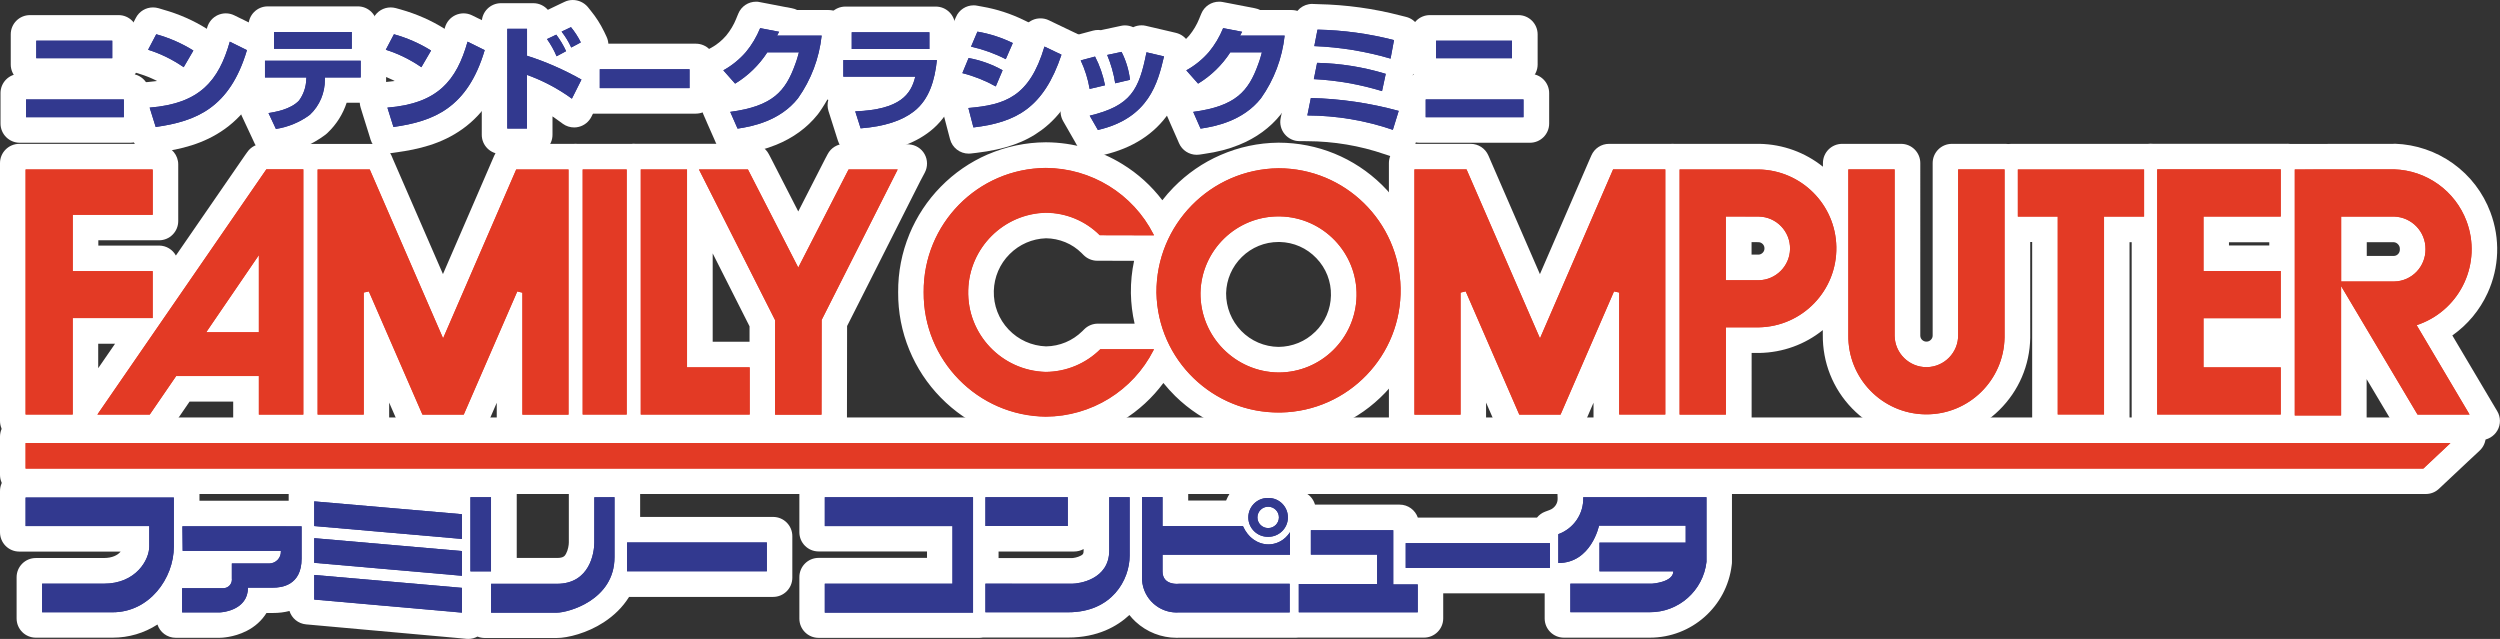 <?xml version="1.0" encoding="utf-8"?>
<!-- Generator: Adobe Illustrator 26.3.1, SVG Export Plug-In . SVG Version: 6.00 Build 0)  -->
<svg version="1.1" id="Layer_1" xmlns="http://www.w3.org/2000/svg" xmlns:xlink="http://www.w3.org/1999/xlink" x="0px" y="0px"
	 viewBox="0 0 3839 981.1" style="enable-background:new 0 0 3839 981.1;" xml:space="preserve">
<rect x="0" y="0" width="3839" height="981.1" fill="#333333" stroke="none"/>
<style type="text/css">
	.st0{fill:#FFFFFF;}
	.st1{fill:#32398F;}
	.st2{fill:#E33A25;}
</style>
<g>
	<g>
		<g>
			<path class="st0" d="M719.1,966.3c-0.5,0-0.9,0-1.4-0.1l-10.6-1l-226.8-20.1l-9-0.8c-7.6-0.7-13.5-7.1-13.5-14.7V917
				c-10.8,6.5-23.8,9.8-38.7,9.8h-18.9c-5.5,12.4-15.3,22.6-28.5,29.2c-17.1,8.7-34,8.8-34.7,8.8h-67.2c-8.2,0-14.8-6.6-14.8-14.8
				v-21c-22.1,23-51,35.5-82.1,35.5H54.9c-8.2,0-14.8-6.6-14.8-14.8v-63.4c0-8.2,6.6-14.8,14.8-14.8h104.4c19,0,29.9-7.3,35.7-13.3
				c7.8-8.1,9.5-16.6,9.5-19.2v-7h-175c-8.2,0-14.8-6.6-14.8-14.8v-63.3c0-8.2,6.6-14.8,14.8-14.8h247.2c8.2,0,14.8,6.6,14.8,14.8
				v29.5h166.3v-24.4c0-4.1,1.7-8.1,4.8-10.9c2.7-2.5,6.3-3.9,10-3.9c0.4,0,0.8,0,1.2,0.1l10.6,0.9L698,763.9v-10.3
				c0-8.2,6.6-14.8,14.8-14.8h51.1c8.2,0,14.8,6.6,14.8,14.8v118h76.7c13.1,0,21.1-4.1,26.6-13.7c4.4-7.7,6.3-17.9,6.3-24.7v-79.6
				c0-8.2,6.6-14.8,14.8-14.8h50.4c8.2,0,14.9,6.6,14.9,14.8v54.8h219.1c8.2,0,14.8,6.6,14.8,14.8V887c0,8.2-6.6,14.8-14.8,14.8
				H957.5c-8.3,16.3-21.2,30.3-38.4,41.4c-24.5,15.9-51.8,21.7-64.2,21.7H744.4c-5.1,0-9.6-2.6-12.2-6.5c-0.8,1.5-1.8,2.9-3.1,4
				C726.3,964.9,722.7,966.3,719.1,966.3z M331.5,878.7v-8.2h-44c-0.7,2.7-1.5,5.5-2.4,8.2H331.5z"/>
			<path class="st0" d="M953.5,753.6v9.6v60.1h9.4h214.7h9.7v9.7v44.3v9.7h-9.7H962.9h-9.7v-9.7V864c-2.5,27.6-16.9,50.5-42,66.8
				c-21.7,14.1-46,19.3-56.1,19.3H754.1h-9.7v-9.7v-44.3V887h-21.9h-3.4v6.7v1v8v38.1v10.7l-10.6-1l-226.9-20.1l-9-0.8v-9v-37.8
				v-9.6v-1v-7.8c-1.2,13.7-6.3,29.7-21.7,39.4c-8.6,5.4-19.3,8.2-31.8,8.2h-29.6c-2.7,13.4-11.1,24.1-24.4,30.8
				c-14,7.1-28,7.2-28.1,7.2c-0.3,0-0.7,0-1,0h-56.4h-9.7v-9.7v-37.1v-9.7h9.7H343c1.9,0,3.3-1.5,3.3-3.4l-0.1-0.5v-1v-23.2v-9.6
				h-65.8h-5c-3.3,21.3-12.6,42-26.9,58.6c-19.8,22.9-46.6,35.5-75.6,35.5H64.7h-9.7v-9.7v-43.9v-9.7h9.7h94.6
				c24.1,0,38.6-9.7,46.4-17.9c10-10.4,13.6-22.4,13.6-29.3v-21.8h-180h-9.7v-9.7v-43.8v-9.7h9.7H267h9.7v9.6v34.7h3.3h183h9.5
				v-28.6v-10.6l10.6,0.9l226.9,19.7l2.7,0.2v-16.7v-9.7h9.7h31.6h9.7v9.8v113.8v9.1h91.5c18.3,0,31.2-6.9,39.4-21.2
				c6.1-10.7,8.3-23.9,8.3-32v-69.8v-9.7h9.7h30.9H953.5L953.5,753.6 M953.5,724.1L953.5,724.1h-9.8h-30.9H903
				c-16.3,0-29.5,13.2-29.5,29.5v9.7v69.8c0,3.7-1.2,11.7-4.4,17.4c-1.8,3.1-3.6,6.3-13.7,6.3h-61.9v-93.3v-9.8
				c0-16.3-13.2-29.5-29.5-29.5h-9.7h-31.6h-9.7c-14.3,0-26.3,10.2-29,23.8l-198-17.2c0,0-0.1,0-0.1,0l-10.6-0.9
				c-0.8-0.1-1.6-0.1-2.5-0.1c-7.4,0-14.5,2.8-20,7.8c-6.1,5.6-9.5,13.5-9.5,21.7v9.6H306.3v-5.1v-9.6c0-16.3-13.2-29.5-29.5-29.5
				H267H39.3h-9.7C13.2,724.6,0,737.8,0,754.1v9.7v43.8v9.7C0,833.7,13.2,847,29.5,847h9.7h146.1c-0.3,0.4-0.6,0.7-1,1.1
				c0,0-0.1,0.1-0.1,0.1c-3.8,4-11.2,8.7-25,8.7H64.7h-9.7c-16.3,0-29.5,13.2-29.5,29.5v9.7v43.9v9.7c0,16.3,13.2,29.5,29.5,29.5
				h9.7H173c24.8,0,48.3-7,68.8-20.2c3.8,11.9,15,20.4,28.1,20.4h9.7H336h1c2.1,0,21.5-0.3,41.4-10.4c13.2-6.6,23.6-16.1,30.8-27.7
				h10c9,0,17.4-1,25.3-3.1c3.5,11.2,13.4,19.5,25.6,20.6l9,0.8L705.8,980l10.6,1c0.9,0.1,1.8,0.1,2.7,0.1c4.9,0,9.8-1.2,14.1-3.6
				c3.5,1.4,7.2,2.2,11.2,2.2h9.7h100.8c16.9,0,46.8-7.5,72.2-24.1c16.1-10.5,29-23.3,38.4-38.2c0.2-0.3,0.3-0.5,0.5-0.8h211.5h9.7
				c16.3,0,29.5-13.2,29.5-29.5v-9.7V833v-9.7c0-16.3-13.2-29.5-29.5-29.5h-9.7H983v-30.5v-9.6C983,737.3,969.8,724.1,953.5,724.1
				L953.5,724.1z"/>
		</g>
		<g>
			<path class="st0" d="M1256.9,965.1c-8.2,0-14.8-6.6-14.8-14.8v-63.9c0-8.2,6.6-14.8,14.8-14.8h181.3v-39.5h-181.3
				c-8.2,0-14.8-6.6-14.8-14.8v-63.8c0-8.2,6.6-14.8,14.8-14.8h392.7c8.2,0,14.8,6.6,14.8,14.8v63.7c0,8.2-6.6,14.8-14.8,14.8
				h-130.8v39.6h127.7c2,0,12-1,20.4-5.6c8.5-4.7,12-10.7,12-20.8v-91.7c0-8.2,6.6-14.8,14.8-14.8h47.8c0.8-0.1,1.6-0.2,2.4-0.2
				h51.1c8.2,0,14.8,6.6,14.8,14.8v29.8h83.8c2.1-9.8,6.9-18.9,14-26.4c10-10.6,23.6-16.5,38.2-16.8c0.1,0,3.1,0,3.2,0
				c14.7,0.3,28.3,6.2,38.2,16.8c3.5,3.7,6.5,7.7,8.8,12.1c5.7,2.2,9.5,7.6,9.5,13.8v6.8h143.8c8.2,0,14.8,6.6,14.8,14.8l0,5.1
				h204.8c1.2-4.6,4.6-8.4,9.2-10l6.5-2.4c6.8-2.4,12.4-6.8,16.5-12.7c4-5.8,5.9-12.7,5.6-19.9l-0.4-10.2c-0.2-4,1.3-7.9,4.1-10.8
				c2.8-2.9,6.6-4.5,10.6-4.5h209.2c8.2,0,14.8,6.6,14.8,14.8v109.5c0,0.8-0.1,1.6-0.2,2.4l0,0.2c-6.6,56.3-54.3,98.8-111.1,98.8
				h-132c-8.2,0-14.8-6.6-14.8-14.8v-53.2h-185.3v53.3c0,8.2-6.6,14.8-14.8,14.8h-194.1c-0.8,0.1-1.6,0.2-2.4,0.2h-178.9
				c-1.7,0.1-3.2,0.1-4.6,0.1c-19.7,0-38.5-7.4-53-20.8c0,0-0.1-0.1-0.1-0.1c-7.3-6.8-13.1-14.9-17.2-23.7c-1.6,2.1-3.3,4.2-5.1,6.2
				c-15.4,17.4-43.7,38-91,38h-132.5c-1.2,0.3-2.5,0.5-3.8,0.5H1256.9z"/>
			<path class="st0" d="M1794.9,753.4v9.8V798h112.3c-0.1-0.9-0.1-1.8-0.2-2.8c-0.1-10.6,3.8-20.6,11.1-28.3
				c7.3-7.7,17.2-12,27.8-12.2h0.1h0.1h1.1h0.2h1.2c10.6,0.2,20.6,4.5,27.8,12.2c5.8,6,9.5,13.5,10.7,21.5l3.6-5.8V817v34.7v9.8
				h-9.7h-186v16c0,4.8,1.8,6.5,3.5,7.5c2.1,1.2,5.2,1.9,8.8,1.9c1.1,0,1.8-0.1,2-0.1l0.5-0.1h0.7h170h9.7v0.3h4.1h110.5v-25.6
				h-91.9h-9.7v-9.7v-37.5v-9.7h9.7h126.5h9.7h0v9.7v10.1h9.4h221.5h3v-4v-6.9l6.5-2.4c9.6-3.4,17.8-9.7,23.6-18.3
				c5.8-8.6,8.6-18.5,8.2-28.8l-0.4-10.2h10.2h189.3h9.6v9.8v99.1v0.6l-0.1,0.6c-5.6,49-47.2,86.1-96.5,86.1c-0.7,0-1.3,0-1.9,0
				h-120.4h-9.7V940v-43.8v-9.7h9.7h35v-9.2V848c-13.7,17.1-32,26.2-53.5,26.2h-3v7.6h-9.7h-221.5h-9.4v5.7h27.8h9.7v9.7v42.8v9.7
				h-9.7h-182.6h-4.1v0.2h-9.7h-169.6c-1.4,0.1-2.8,0.1-4.1,0.1c-16,0-31.2-6-42.9-16.8c-11.7-11-18.8-25.9-19.9-41.9v-0.3v-0.3
				v-26.7c-2.3,19.2-10.6,38-23.6,52.8c-13.4,15.1-38,33-80,33h-127h-9.3v0.5h-9.7h-227.6h-9.7v-9.7v-44.4v-9.7h9.7h186.3v-69
				h-186.3h-9.7v-9.7v-44.3v-9.7h9.7h227.6h9.3h0.5h9.3h126.5h9.7v9.7v44.2v9.7h-9.7h-126.5h-9.3v69.1h9.3h133.2
				c3.8,0,16.3-1.3,27.5-7.4c13.3-7.3,19.7-18.3,19.7-33.8v-81.9v-9.7h9.7h31.3h9.2v-0.2h9.7h31.6H1794.9 M1947.3,801.1h0.2
				c3.7,0,6.7-3.1,6.7-6.7c0-3.7-3.1-6.7-6.7-6.7h-0.2c-3.7,0-6.7,3.1-6.7,6.7C1940.6,798.1,1943.6,801.1,1947.3,801.1
				 M2460.5,823.4h118.4v-6.6h-116C2462.2,818.8,2461.4,821.1,2460.5,823.4 M1794.9,723.9h-9.7h-31.6h-9.7c-1.2,0-2.3,0.1-3.4,0.2
				h-5.7h-31.3h-9.7c-8.8,0-16.6,3.8-22.1,9.9c-5.4-6.1-13.3-9.9-22.1-9.9h-9.7h-126.5h-9.3h-0.5h-9.3h-227.6h-9.7
				c-16.3,0-29.5,13.2-29.5,29.5v9.7v44.3v9.7c0,16.3,13.2,29.5,29.5,29.5h9.7h156.8v9.9h-156.8h-9.7c-16.3,0-29.5,13.2-29.5,29.5
				v9.7v44.4v9.7c0,16.3,13.2,29.5,29.5,29.5h9.7h227.6h9.7c1.8,0,3.6-0.2,5.4-0.5h3.9h127c45.5,0,75.4-17.3,94-34.6
				c2.8,3.6,5.9,6.9,9.3,10.1c0.1,0.1,0.1,0.1,0.2,0.2c17.2,15.9,39.6,24.7,63,24.7c1.4,0,3.1,0,5-0.1h168.8h9.7
				c1.2,0,2.3-0.1,3.4-0.2h0.7H2177h9.7c16.3,0,29.5-13.2,29.5-29.5v-9.7v-28.8H2372V940v9.7c0,16.3,13.2,29.5,29.5,29.5h9.7h120.4
				h1.9c64.1,0,118.1-47.8,125.7-111.4c0.3-1.6,0.4-3.2,0.4-4.7v-0.6v-99.1v-9.8c0-16.3-13.2-29.5-29.5-29.5h-9.6h-189.3H2421
				c-8,0-15.7,3.3-21.3,9.1c-5.6,5.8-8.5,13.6-8.2,21.6l0.4,10.2c0.2,4.1-0.9,7.8-3.1,11c-2.3,3.3-5.3,5.7-9.1,7.1
				c-0.1,0-0.1,0-0.2,0.1l-6.5,2.4c-5.2,1.9-9.5,5.1-12.8,9.2h-183c-4-11.6-15-19.9-27.9-19.9h-9.7h-120.3c-2-7-6.5-13.1-12.6-16.9
				c-2.5-4-5.4-7.7-8.7-11.2c-12.7-13.5-29.9-21.1-48.7-21.4c-0.2,0-0.4,0-0.5,0h-1.2h-0.2h-1.1h-0.1h-0.1c-0.2,0-0.4,0-0.6,0
				c-18.6,0.3-35.9,8-48.6,21.4c-6.1,6.4-10.8,13.8-14.1,21.8h-58.2v-5.2v-9.8C1824.5,737.1,1811.3,723.9,1794.9,723.9L1794.9,723.9
				z M1533.5,846.9h106.2h9.7c5.3,0,10.3-1.4,14.6-3.8v2.3c0,5.2-1,6.1-4.4,7.9c-4.7,2.6-11.1,3.6-13.4,3.7h-112.8V846.9
				L1533.5,846.9z"/>
		</g>
		<g>
			<path class="st0" d="M29.5,744c-8.2,0-14.8-6.6-14.8-14.8v-58.6c0-8.2,6.6-14.8,14.8-14.8h3758.1c6.1,0,11.5,3.7,13.7,9.3
				c2.2,5.6,0.8,12.1-3.7,16.2l-18,16.8l-41.6,39.1l-2.9,2.7c-2.7,2.5-6.3,4-10.1,4H29.5z"/>
			<path class="st0" d="M3787.6,670.6L3787.6,670.6 M3787.6,670.6l-18,16.8l-41.6,39.1l-2.9,2.7h-3.8H39.3h-9.7v-9.7v-39.1v-9.7h9.7
				h3723.6H3787.6 M3787.6,641.1L3787.6,641.1h-24.7H39.3h-9.7C13.2,641.1,0,654.3,0,670.6v9.7v39.1v9.7c0,16.3,13.2,29.5,29.5,29.5
				h9.7h3682h3.8c7.5,0,14.7-2.8,20.1-7.9l2.9-2.7c0,0,0.1-0.1,0.1-0.1l41.6-39.1l17.8-16.6c5.9-5.4,9.6-13.1,9.6-21.8
				c0-16.3-13.1-29.5-29.4-29.5c0,0,0,0,0,0C3787.7,641.1,3787.7,641.1,3787.6,641.1C3787.7,641.1,3787.6,641.1,3787.6,641.1
				C3787.6,641.1,3787.6,641.1,3787.6,641.1L3787.6,641.1z M3787.6,700.2L3787.6,700.2L3787.6,700.2L3787.6,700.2z"/>
		</g>
		<g>
			<path class="st0" d="M1180.5,661.4c-3.8,0-7.2-1.4-9.9-3.8c-2.6,2.2-6,3.6-9.6,3.6H974.3c-8.2,0-14.8-6.6-14.8-14.8V250.5
				c0-8.2,6.6-14.8,14.8-14.8h180.2c5.5,0,10.6,3.1,13.1,8l2.8,5.3c2,4,33.4,65.2,55.5,108.2c12.6-24.6,28.2-55,39.6-77.3
				c8.6-16.8,15.4-30.1,15.8-30.8c0,0,2.8-5.5,2.8-5.5c2.5-4.9,7.6-8,13.1-8h80.1c0.3,0,0.5,0,0.8,0l1.8,0.1l15.3,0.9
				c5,0.3,9.6,3.1,12,7.5c2.5,4.4,2.5,9.7,0.2,14.2l-7.1,13.3l-0.6,1.2c-0.6,1.1-5.5,10.9-13.1,25.9c-11.2,22.1-28,55.4-44.8,88.8
				c-5.7,11.3-11.4,22.6-17,33.5c-8.4,16.6-16.4,32.3-22.9,45.3c0,0,0,0.1-0.1,0.1c-4.7,9.2-9.4,18.4-13.1,25.8
				c-0.1,0.1-0.1,0.2-0.2,0.3c-0.9,1.7-1.7,3.2-2.3,4.5l-0.2,139.5v9.7c0,8.2-6.6,14.8-14.8,14.8H1180.5z M1161,539.6
				c1.7,0,3.3,0.3,4.8,0.8l0-42.8l-86.2-170.5v212.4H1161z"/>
			<path class="st0" d="M1377.3,250.5l1.8,0.1l15.3,0.9l-7.2,13.5l-0.7,1.4c-1.4,2.8-29.6,58.7-57.9,114.7
				c-14.5,28.7-29,57.3-39.9,78.9c-5.5,10.7-10,19.7-13.2,26c-1.7,3.2-2.9,5.6-3.7,7.3c-0.1,0.2-0.2,0.3-0.3,0.5l-0.2,143.2v9.7
				h-9.7h-71.3h-9.7v-9.7l0.1-142.8l-115.7-228.9v289.2h86.4h9.7v9.8v72.5v9.7h-9.7H984h-9.7v-9.7V260.2v-9.7h9.7h70h1h9.7h8.5h75.2
				h6l2.8,5.3c2.5,4.8,48.8,95.3,68.6,133.8c20.1-39.3,67.9-132.6,68.5-133.8l2.8-5.3h6h73.6h0.3H1377.3 M1377.3,220.9h-0.3h-0.3
				h-73.6h-6c-11,0-21.1,6.1-26.2,15.9l-2.8,5.3c-0.1,0.1-0.1,0.2-0.2,0.3c-0.6,1.1-7.3,14.3-15.8,30.9
				c-7.6,14.9-17.1,33.4-26.3,51.4c-19.7-38.3-40.7-79.3-42.3-82.5c0-0.1-0.1-0.1-0.1-0.2l-2.8-5.3c-5.1-9.8-15.2-15.9-26.2-15.9h-6
				h-75.2h-8.5h-9.7h-1h-70h-9.7c-16.3,0-29.5,13.2-29.5,29.5v9.7v376.4v9.7c0,16.3,13.2,29.5,29.5,29.5h9.7h167.2h9.7
				c3.3,0,6.5-0.5,9.5-1.5c3.1,1.1,6.5,1.7,10,1.7h9.7h71.3h9.7c16.3,0,29.5-13.2,29.5-29.5v-9.7l0.2-136c0.2-0.4,0.4-0.7,0.6-1.1
				c0.1-0.2,0.2-0.4,0.3-0.6c2.2-4.3,6.7-13.4,13-25.7c0-0.1,0.1-0.2,0.1-0.2c6.5-13,14.5-28.7,22.9-45.3
				c5.5-10.9,11.2-22.2,16.9-33.5c16.8-33.4,33.6-66.7,44.8-88.8c8.5-16.8,12.6-24.9,13.2-26.1l0.5-1l7-13.2
				c4.7-8.9,4.6-19.6-0.3-28.4c-4.9-8.8-14-14.4-24-15l-15.3-0.9c0,0-0.1,0-0.1,0l-1.8-0.1C1378.4,221,1377.8,220.9,1377.3,220.9
				L1377.3,220.9z M1094.4,524.8V389.1l56.6,112l0,23.7H1094.4L1094.4,524.8z"/>
		</g>
		<g>
			<path class="st0" d="M3302.9,661.1c-8.2,0-14.8-6.6-14.8-14.8v-396c0-8.2,6.6-14.8,14.8-14.8H3512c8.2,0,14.8,6.6,14.8,14.8v92.2
				c0,8.2-6.6,14.8-14.8,14.8h-103.9v34.5H3512c8.2,0,14.8,6.6,14.8,14.8v92c0,8.2-6.6,14.8-14.8,14.8h-103.9v26.4H3512
				c8.2,0,14.8,6.6,14.8,14.8v92c0,8.2-6.6,14.8-14.8,14.8H3302.9z"/>
			<path class="st0" d="M3512,250.3v9.9v72.5v9.7h-9.7h-108.9v64h108.9h9.7v9.7v72.5v9.7h-9.7h-108.9v55.9h108.9h9.7v9.8v72.4v9.7
				h-9.7h-189.6h-9.7v-9.7V260v-9.7h9.7h188.7h0.3h0.8H3512 M3512,220.8h-9.6h-0.8h-0.3h-188.7h-9.7c-16.3,0-29.5,13.2-29.5,29.5
				v9.7v376.5v9.7c0,16.3,13.2,29.5,29.5,29.5h9.7h189.6h9.7c16.3,0,29.5-13.2,29.5-29.5v-9.7v-72.4v-9.8c0-13-8.4-24-20-28
				c11.6-4,20-15,20-28v-9.7v-72.5v-9.7c0-16.3-13.2-29.5-29.5-29.5h-9.7h-79.4V372h79.4h9.7c16.3,0,29.5-13.2,29.5-29.5v-9.7v-72.5
				v-9.9C3541.5,234,3528.3,220.8,3512,220.8L3512,220.8z"/>
		</g>
		<g>
			<path class="st0" d="M885,661.2c-8.2,0-14.8-6.6-14.8-14.8V250.5c0-8.2,6.6-14.8,14.8-14.8h87.1c8.2,0,14.8,6.6,14.8,14.8v395.9
				c0,8.2-6.6,14.8-14.8,14.8H885z"/>
			<path class="st0" d="M972.1,250.5v9.7v376.4v9.7h-9.7h-67.6H885v-9.7V260.2v-9.7h9.7h66.7h1H972.1 M972.1,220.9h-9.7h-1h-66.7
				H885c-16.3,0-29.5,13.2-29.5,29.5v9.7v376.4v9.7c0,16.3,13.2,29.5,29.5,29.5h9.7h67.6h9.7c16.3,0,29.5-13.2,29.5-29.5v-9.7V260.2
				v-9.7C1001.6,234.2,988.4,220.9,972.1,220.9L972.1,220.9z"/>
		</g>
		<g>
			<path class="st0" d="M1605.6,664.5c-28.7-0.3-56.7-6.3-83-17.8c-25.3-10.9-48-26.6-67.5-46.5c-19.4-19.8-34.6-42.8-45.1-68.4
				c-10.9-26.4-16.3-54.4-16.1-83.1c-0.2-28.8,5.2-56.8,16.1-83.2c10.7-25.7,25.9-48.7,45.2-68.3c19.4-19.8,42.1-35.4,67.5-46.4
				c26.5-11.4,54.5-17.3,83.2-17.5c0,0,0.2,0,0.2,0c38.9,0.2,76.9,11.1,110,31.4c28,17.3,51.5,40.8,68.8,68.6
				c8-12.5,17.3-24.3,27.8-35.1c19.5-19.9,42.2-35.6,67.5-46.6c26.4-11.5,54.4-17.4,83.1-17.8c0.1,0,0.4,0,0.4,0
				c55.8,0.1,108.4,21.7,148.3,60.7c39.8,39.2,62.3,91.4,63.5,147.2c0.5,28.8-4.5,56.7-15,82.9c-10.1,25.3-24.9,48.2-44.1,68.2
				c-19,19.8-41.3,35.5-66.5,46.8c-26.1,11.6-53.8,17.8-82.3,18.3c-0.1,0-4.3,0-4.3,0c-55.7,0-108.4-21.5-148.3-60.5
				c-11-10.7-20.7-22.5-29-35.2c-17.4,28.8-41.3,53.1-70,70.7c-32.9,20.3-70.9,31.2-109.9,31.4c0,0-0.1,0-0.1,0
				C1606,664.5,1605.7,664.5,1605.6,664.5z M1868,450.1c-0.1,25.7,9.7,50,27.6,68.5c18,18.3,42.1,28.6,67.7,28.9
				c25.1-0.1,48.8-9.8,66.6-27.3c18-17.6,28.1-41,28.7-66.1c0.6-25.4-8.8-49.5-26.5-68c-17.6-18.4-41.3-28.8-66.7-29.3h-2.2
				c-25,0-48.7,9.7-66.6,27.2C1878.7,401.6,1868.5,425.1,1868,450.1z M1606.2,351.1c-25,0.7-48.4,10.9-66.1,28.6
				c-17.8,17.7-28,41.4-28.7,66.7c-0.7,26.2,8.8,51,26.8,69.9c17.9,18.8,42,29.6,68,30.5c25-0.2,48.5-10.1,66.1-27.7l2.9-2.9
				c2.8-2.8,6.5-4.3,10.4-4.3h76c-6.5-19.8-9.9-40.5-10.3-61.7c0-0.1,0-0.4,0-0.4c-0.2-21.9,2.9-43.4,9.2-64l-71.7-0.2h-4
				c-3.9,0-7.7-1.6-10.4-4.3l-2.9-2.9c-8.6-8.7-18.7-15.4-30.1-20.1C1630.2,353.6,1618.4,351.2,1606.2,351.1z"/>
			<path class="st0" d="M1606,248c36,0.2,71.4,10.2,102.2,29.2c30.8,19,55.6,46,72,78.1l0.7,1.4l3.8,7.3
				c9.6-20.5,22.4-39.1,38.4-55.4c18-18.4,39.2-33.1,62.8-43.3c24.5-10.6,50.5-16.2,77.4-16.5h0.1h0.1c52,0.1,100.9,20.2,138,56.5
				c37,36.4,58,85.1,59.1,137c0.5,26.6-4.1,52.6-14,77.1c-9.5,23.6-23.3,45-41.1,63.5c-17.7,18.5-38.5,33.1-61.8,43.5
				c-24.1,10.7-49.9,16.5-76.5,17c-1.4,0-2.7,0-4,0c-51.9,0-100.8-20-137.9-56.3c-16.5-16.1-29.8-34.8-39.7-55l-4.8,9.1l-0.7,1.4
				c-16.3,32.1-41.2,59.2-71.9,78.1c-30.7,19-66.1,29-102.2,29.2h-0.1h-0.1c-26.9-0.3-52.9-5.9-77.3-16.5
				c-23.6-10.2-44.7-24.8-62.8-43.3c-18.1-18.5-32.2-39.9-42-63.7c-10.1-24.6-15.2-50.7-15-77.5c-0.2-26.9,4.8-53,15-77.6
				c9.8-23.7,23.9-45.2,42-63.6c18.1-18.5,39.2-33,62.8-43.2C1553,253.7,1579,248.2,1606,248L1606,248 M1606,561.4
				c29-0.2,56.3-11.6,76.7-32l2.9-2.9h4h82.4h11c-10.6-23.8-16.5-49.8-17-76.7v-0.1v-0.1c-0.2-26.9,4.8-53,15-77.6
				c0.2-0.3,0.3-0.7,0.5-1.1h-9.4l-83.3-0.2h-4l-2.9-2.9c-9.9-10-21.8-17.9-34.9-23.3c-13.1-5.4-26.9-8.2-41.1-8.3
				c-28.8,0.8-55.9,12.4-76.4,32.9c-20.6,20.5-32.2,47.8-33,76.7c-0.8,30.1,10.1,58.7,30.8,80.4C1548.1,548.1,1576,560.5,1606,561.4
				 M1963.3,562.2c28.9-0.1,56.3-11.2,77-31.5c20.8-20.3,32.5-47.4,33.1-76.3c0.7-29.3-10.2-57.2-30.6-78.5
				c-20.4-21.3-47.9-33.3-77.2-33.9c-0.8,0-1.6,0-2.4,0c-28.8,0-56.2,11.1-76.9,31.4c-20.7,20.3-32.5,47.5-33.1,76.4
				c-0.2,29.6,11.1,57.7,31.8,79C1905.8,550,1933.7,561.9,1963.3,562.2 M1606,218.5L1606,218.5c-0.2,0-0.2,0-0.3,0
				c-30.7,0.2-60.6,6.5-88.8,18.6c0,0-0.1,0-0.1,0c-27.2,11.8-51.4,28.5-72.2,49.7c-20.6,21-36.8,45.5-48.2,73c0,0,0,0,0,0.1
				c-11.6,28.2-17.4,58.1-17.2,88.8c-0.2,30.7,5.6,60.6,17.2,88.7c11.3,27.4,27.5,52,48.2,73.1c20.8,21.3,45.1,38,72.1,49.7l0,0
				c28.2,12.3,58,18.7,88.8,19c0.1,0,0.2,0,0.3,0h0.1h0.1c0.1,0,0.1,0,0.2,0c41.7-0.2,82.3-11.9,117.6-33.6
				c24.4-15,45.7-34.6,62.7-57.5c5.7,7,11.7,13.7,18.2,20.1c42.6,41.7,99,64.7,158.6,64.7h4c0.2,0,0.4,0,0.5,0
				c30.4-0.6,60-7.2,88-19.6c0,0,0,0,0.1,0c26.9-12,50.8-28.9,71.1-50.1c20.5-21.4,36.3-45.9,47.1-73c11.2-28,16.7-57.8,16.1-88.6
				c0,0,0,0,0-0.1c-1.2-59.6-25.4-115.5-67.9-157.4c0,0,0,0-0.1-0.1c-42.7-41.8-99-64.8-158.6-64.9c0,0,0,0-0.1,0h-0.1h-0.1
				c-0.1,0-0.2,0-0.3,0c-30.7,0.3-60.6,6.7-88.8,19c-27,11.7-51.3,28.5-72.2,49.8c-6.1,6.2-11.8,12.8-17.1,19.6
				c-16.7-22-37.4-40.8-61.2-55.4c-35.3-21.8-76-33.4-117.5-33.6C1606.1,218.5,1606.1,218.5,1606,218.5L1606,218.5z M1606.3,531.9
				c-22-0.8-42.4-10-57.5-25.9c-15.2-16-23.3-37.1-22.7-59.3c0.6-21.4,9.2-41.5,24.3-56.5c0,0,0,0,0.1-0.1
				c14.9-14.9,34.7-23.5,55.8-24.2c10.2,0.1,20.1,2.2,29.5,6c9.5,3.9,18,9.6,25.2,16.8c0,0,0.1,0.1,0.1,0.1l2.9,2.9
				c5.5,5.5,13.1,8.7,20.9,8.7h4l52.6,0.1c-3.4,16.1-5.1,32.6-4.9,49.3v0v0.1c0,0.2,0,0.4,0,0.5c0.3,15.8,2.2,31.4,5.7,46.6h-52.5
				h-4c-7.8,0-15.3,3.1-20.9,8.7l-2.9,2.9C1647,523.3,1627.3,531.6,1606.3,531.9L1606.3,531.9z M1882.8,450.3
				c0.5-21.1,9.1-40.9,24.2-55.7c15.1-14.8,35.1-23,56.2-23h2c21.4,0.5,41.4,9.3,56.2,24.8c15,15.6,22.9,36,22.4,57.3
				c0,0,0,0.1,0,0.1c-0.4,21.2-9,41-24.2,55.8c0,0,0,0-0.1,0c-15,14.8-35,22.9-56.2,23.1c-21.7-0.3-42-9-57.2-24.5
				C1891,492.6,1882.7,472,1882.8,450.3L1882.8,450.3z"/>
		</g>
		<g>
			<path class="st0" d="M3150.1,661.1c-8.2,0-14.8-6.6-14.8-14.8V357h-46.5c-8.2,0-14.8-6.6-14.8-14.8v-91.8
				c0-8.2,6.6-14.8,14.8-14.8h213.4c8.2,0,14.8,6.6,14.8,14.8v91.9c0,8.2-6.6,14.8-14.8,14.8h-46.8v289.2c0,8.2-6.6,14.8-14.8,14.8
				H3150.1z"/>
			<path class="st0" d="M3302.2,250.5v9.8v72.3v9.7h-9.7h-51.8v294.2v9.7h-9.7h-71.1h-9.7v-9.7V342.3h-51.5h-9.7v-9.7v-72.3v-9.7
				h9.7h193h1H3302.2 M3302.2,220.9h-9.6h-1h-193h-9.7c-16.3,0-29.5,13.2-29.5,29.5v9.7v72.3v9.7c0,16.3,13.2,29.5,29.5,29.5h9.7h22
				v264.8v9.7c0,16.3,13.2,29.5,29.5,29.5h9.7h71.1h9.7c16.3,0,29.5-13.2,29.5-29.5v-9.7V371.9h22.3h9.7c16.3,0,29.5-13.2,29.5-29.5
				v-9.7v-72.3v-9.8C3331.7,234.2,3318.5,220.9,3302.2,220.9L3302.2,220.9z"/>
		</g>
		<g>
			<path class="st0" d="M2569.5,661.2c-8.2,0-14.8-6.6-14.8-14.8v-396c0-8.2,6.6-14.8,14.8-14.8c0,0,131.9,0,132,0
				c37.9,0.8,73.6,15.9,100.3,42.7c4.3,4.3,8.2,8.8,11.9,13.4v-41.4c0-8.2,6.6-14.8,14.8-14.8h90.6c8.2,0,14.8,6.6,14.8,14.8v265.3
				c0.1,6.3,2.6,12.3,7.2,16.7c0,0,0,0,0.1,0.1c4.6,4.5,10.6,7,17,7h0.5c6.4-0.1,12.4-2.7,17-7.3c4.5-4.7,7-10.8,6.8-17.2
				c0-0.1,0-264.5,0-264.5c0-8.2,6.6-14.8,14.8-14.8h81.1c0.5,0,1.1,0,1.6,0.1l9.6,1.1c7.5,0.8,13.1,7.2,13.1,14.7
				c0,0,0,267.1,0,267.2c-0.7,38.1-16,73.9-43.2,100.7c-27.2,26.7-63.1,41.5-101.2,41.5c0,0-2.3,0-2.4,0
				c-38.6-0.7-74.6-16.3-101.4-44c-26.8-27.6-41.2-64.1-40.7-102.6v-43c-3.1,4-6.5,7.8-10.1,11.5c-26.9,28-63.2,43.8-102.2,44.6
				c-0.1,0-26.6,0-26.6,0v119.1c0,8.2-6.6,14.8-14.8,14.8H2569.5z M2700.8,405.8c6.2-0.2,12-2.7,16.4-7.1c4.5-4.5,7-10.4,7.1-16.7
				c0.1-6.5-2.3-12.7-6.8-17.4c-4.6-4.7-10.5-7.3-17-7.4l-5.2-0.1H2675v48.7H2700.8z"/>
			<path class="st0" d="M3078.4,250.4l0.9,0.1l8.7,1v8.8v254.1v3.8v0.1v0.1c-0.6,34.3-14.4,66.4-38.8,90.4
				c-24.4,24-56.7,37.2-90.9,37.2c-0.7,0-1.5,0-2.2,0c-34.7-0.6-67-14.6-91.1-39.5c-24.1-24.9-37-57.6-36.5-92.3V400
				c-3.8,27.2-16,52.4-35.4,72.5c-24.2,25.2-56.9,39.4-91.9,40.1h-0.1h-0.1h-40.9v124.2v9.7h-9.7h-71.1h-9.7v-9.7V260.1v-9.7h9.7h1
				h120.8h0.1h0.1c34.1,0.7,66.1,14.3,90.2,38.4c20.3,20.3,33.2,46.2,37.1,74.1V260.1v-9.7h9.7h71.1h9.7v9.7v254.3v1.3
				c0.1,10.2,4.2,20,11.6,27.2c7.4,7.3,17.1,11.2,27.4,11.2c0.2,0,0.4,0,0.6,0c10.4-0.1,20.2-4.3,27.5-11.8
				c7.3-7.5,11.2-17.3,11-27.8v-0.1v-0.1V260.1v-9.7h9.7h70.3h0.5H3078.4 M2660.2,420.5h40.8c10-0.2,19.5-4.2,26.7-11.4
				c7.2-7.2,11.2-16.7,11.4-26.9c0.2-10.4-3.6-20.4-10.9-28c-7.3-7.5-16.9-11.7-27.4-11.9l-5.3-0.1h-35.2V420.5 M3078.4,220.9h-0.6
				h-0.5H3007h-9.7c-16.3,0-29.5,13.2-29.5,29.5v9.7v254.2v0.1v0.1c0,0.2,0,0.4,0,0.6c0,2.5-0.8,4.7-2.7,6.6c-1.8,1.9-4,2.8-6.5,2.9
				h-0.4c-2.5,0-4.8-0.9-6.6-2.7c0,0-0.1-0.1-0.1-0.1c-1.7-1.6-2.6-3.8-2.7-6.2v-1.1V260.1v-9.7c0-16.3-13.2-29.5-29.5-29.5h-9.7
				h-71.1h-9.7c-16.3,0-29.5,13.2-29.5,29.5v5.6c-27.5-22-61.4-34.4-97.2-35.1c-0.2,0-0.4,0-0.6,0h-0.1h-0.1h-120.8h-1h-9.7
				c-16.3,0-29.5,13.2-29.5,29.5v9.7v376.5v9.7c0,16.3,13.2,29.5,29.5,29.5h9.7h71.1h9.7c16.3,0,29.5-13.2,29.5-29.5v-9.7V542h11.3
				h0.1h0.1c0.2,0,0.4,0,0.6,0c35.9-0.7,69.7-13,97.2-35.1v7.1c-0.5,42.4,15.4,82.6,44.8,113c29.6,30.5,69.3,47.7,111.8,48.5
				c0.2,0,0.3,0,0.5,0h2.2c42,0,81.6-16.2,111.6-45.7c30-29.5,46.9-68.9,47.6-110.9c0-0.2,0-0.3,0-0.5v-0.1v-0.1v-3.8V260.2v-8.8
				c0-15-11.3-27.7-26.2-29.3l-8.7-1c0,0,0,0-0.1,0l-0.9-0.1C3080.6,220.9,3079.5,220.9,3078.4,220.9L3078.4,220.9z M2689.8,371.8
				h5.4l5,0.1c2.6,0,4.8,1,6.7,2.9c1.8,1.9,2.7,4.2,2.6,6.9c0,2.5-1,4.8-2.8,6.5c-1.7,1.7-3.8,2.7-6.2,2.8h-10.8V371.8L2689.8,371.8
				z"/>
		</g>
		<g>
			<path class="st0" d="M387.7,661.3c-8.2,0-14.8-6.6-14.8-14.8v-44.4h-89.5c-1.3,1.9-2.9,4.3-4.8,7c-6,8.8-15,21.9-28.5,41.6
				c0,0-3,4.3-3,4.3c-2.8,4-7.3,6.3-12.1,6.3H130.9c-1.7,0-3.4-0.3-4.9-0.8c-1.5,0.5-3,0.7-4.6,0.7H29.5c-8.2,0-14.8-6.6-14.8-14.8
				V250.5c0-8.2,6.6-14.8,14.8-14.8h204.8c1,0,1.9,0.1,2.9,0.3l9.9,2c6.9,1.4,11.9,7.4,11.9,14.5v87c0,8.2-6.6,14.8-14.8,14.8h-108
				v37.6h108c8.2,0,14.8,6.6,14.8,14.8v27.9l129.9-188.4l3-4.3c2.8-4,7.3-6.3,12.1-6.3h71.6c8.2,0,14.8,6.6,14.8,14.8v396.2
				c0,8.2-6.6,14.8-14.8,14.8H387.7z M136.1,612.8l68.8-99.8h-68.8V612.8z M373,485.7v-14.5l-9.9,14.5H373z"/>
			<path class="st0" d="M475.6,250.3v9.7v376.7v9.7h-9.7h-68.3h-9.7v-9.7v-49.4h-112c-4.2,6.1-14.1,20.6-37.7,54.9l-3,4.2h-5.1
				h-80.4h-18.6l10.5-15.4L233,498.2H121.3v138.4v9.7h-9.7H39.3h-9.7v-9.7V260.2v-9.7h9.7h194.1h1l1,0.2l1,0.2l7.9,1.6v8v69.3v9.7
				h-9.7h-113v67.2h113h9.7v9.7V482L401,254.5l3-4.2h5.1h55.8h0.9H475.6 M335.1,500.5h52.7v-77L335.1,500.5 M475.6,220.8h-9.7h-0.9
				h-55.8H404c-9.7,0-18.7,4.7-24.2,12.6l-3,4.2c0,0-0.1,0.1-0.1,0.1L270.1,392.4c-5-9.1-14.7-15.3-25.9-15.3h-9.7h-83.5V369h83.5
				h9.7c16.3,0,29.5-13.2,29.5-29.5v-9.7v-69.3v-8c0-14.1-9.9-26.2-23.7-29l-7.9-1.6l-1-0.2l-1-0.2c-1.9-0.4-3.8-0.6-5.8-0.6h-1
				H39.3h-9.7C13.2,220.9,0,234.2,0,250.5v9.7v376.4v9.7c0,16.3,13.2,29.5,29.5,29.5h9.7h72.3h9.7c1.5,0,3-0.1,4.5-0.3
				c1.7,0.3,3.3,0.4,5.1,0.4h18.6h80.4h5.1c9.7,0,18.7-4.7,24.2-12.6l3-4.2c0-0.1,0.1-0.1,0.1-0.2c13.5-19.6,22.6-32.8,28.5-41.6
				c0.1-0.2,0.3-0.4,0.4-0.6h67v19.9v9.7c0,16.3,13.2,29.5,29.5,29.5h9.7h68.3h9.7c16.3,0,29.5-13.2,29.5-29.5v-9.7V260v-9.7
				C505.1,234,491.9,220.8,475.6,220.8L475.6,220.8z M150.8,527.8h25.9l-25.9,37.6V527.8L150.8,527.8z"/>
		</g>
		<g>
			<path class="st0" d="M3514.2,662.5c-8.2,0-14.8-6.6-14.8-14.8V250.5c0-8.2,6.6-14.8,14.8-14.8h10.8l150.1-0.1
				c0.6-0.1,1.1-0.1,1.7-0.1c0.2,0,0.3,0,0.5,0c29.3,1,57.4,10.5,81.3,27.6c23.8,17.2,41.8,40.7,52.1,68.2
				c13.8,36.7,12.4,76.7-3.9,112.5c-12.9,28.2-34.1,51.4-60.7,66.6c13.3,22.4,35.8,60.5,67.4,113.7l8.8,14.8
				c2.7,4.6,2.8,10.2,0.1,14.8s-7.5,7.5-12.8,7.5h-102.6c-5.2,0-10.1-2.8-12.7-7.2l-2.9-4.8c-2.7-4.5-40.1-67.3-71.8-120.6v119.2
				c0,8.2-6.6,14.8-14.8,14.8H3514.2z M3676.4,407.7c13.2-0.3,23.8-11.4,23.6-24.8c0-0.1,0-0.5,0-0.5c0.1-6.5-2.4-12.8-7-17.6
				c-4.4-4.7-10.4-7.4-16.8-7.7h-56.6v50.6H3676.4z"/>
			<path class="st0" d="M3676.8,250.3c26.4,0.9,51.7,9.5,73.2,24.8c21.5,15.5,37.6,36.6,46.9,61.3c12.4,33.1,11.1,69-3.5,101.2
				c-13.8,30.1-37.8,53.6-68,66.7c14.6,24.7,53.2,89.8,75.4,127.3l8.8,14.8h-17.1h-79.9h-5.6l-2.9-4.8
				c-3.5-5.9-67.2-112.7-99.2-166.8V638v9.7h-9.7h-71.1h-9.7V638V260.2v-9.7h9.7h1.1l151.5-0.1L3676.8,250.3L3676.8,250.3
				 M3604.9,422.5h71.7c21.4-0.4,38.5-18.2,38.2-39.8v-0.1v-0.1c0.1-10.4-3.8-20.3-11-27.9c-7.2-7.6-16.8-11.9-27.2-12.3H3605h-0.1
				V422.5 M3676.8,220.8c-0.8,0-1.6,0-2.4,0.1l-149.4,0.1h-1.1h-9.7c-16.3,0-29.5,13.2-29.5,29.5v9.7V638v9.7
				c0,16.3,13.2,29.5,29.5,29.5h9.7h71.1h9.7c16.3,0,29.5-13.2,29.5-29.5V638v-55.8c22.5,37.8,42.1,70.7,44.3,74.4l2.8,4.8
				c5.3,9,15,14.5,25.4,14.5h5.6h79.9h17.1c10.6,0,20.4-5.7,25.7-14.9c5.3-9.2,5.2-20.6-0.3-29.7l-8.8-14.8
				c-26.4-44.5-46.5-78.4-60.1-101.4c23.4-16.4,42.1-38.8,54.2-65.2c18-39.4,19.5-83.4,4.3-123.9c-11.3-30.2-31.1-56.1-57.3-74.9
				c0,0,0,0-0.1-0.1c-26.2-18.7-57.1-29.2-89.4-30.3C3677.5,220.8,3677.2,220.8,3676.8,220.8L3676.8,220.8z M3634.4,371.9h41.4
				c2.5,0.2,4.7,1.2,6.5,3.1c2,2.1,3,4.5,2.9,7.3c0,0.1,0,0.2,0,0.3v0.1v0.1c0,0.1,0,0.3,0,0.4c0.1,5.3-4,9.6-9,9.8h-41.8V371.9
				L3634.4,371.9z"/>
		</g>
		<g>
			<path class="st0" d="M2326.6,661.4c-5.9,0-11.2-3.5-13.6-8.9l-2.6-5.9l-43.2-99.3v99.2c0,8.2-6.6,14.8-14.8,14.8h-90.3
				c-8.2,0-14.8-6.6-14.8-14.8V250.4c0-8.2,6.6-14.8,14.8-14.8h96.2c5.9,0,11.2,3.5,13.6,8.9l2.6,5.9c0.9,2.2,57.5,132.3,90.2,207.6
				l30-69.2c28.1-65,57.6-133,59.9-138.4l2.6-5.9c2.3-5.4,7.7-8.9,13.6-8.9h96.2c8.2,0,14.8,6.6,14.8,14.8v395.9
				c0,8.2-6.6,14.8-14.8,14.8h-90.3c-8.2,0-14.8-6.6-14.8-14.8v-98.9c-2.8,6.5-5.7,13.2-8.6,19.9c-12,27.7-24.4,56.1-34.4,79.3
				l-2.6,5.9c-2.3,5.4-7.7,8.9-13.6,8.9H2326.6z"/>
			<path class="st0" d="M2567,250.4v9.7v376.4v9.7h-9.7h-70.8h-9.7v-9.7V476.3c-16.8,38.9-49.5,114-71.4,164.4l-2.6,5.9h-6.4H2333
				h-6.4l-2.6-5.9l-71.5-164.4v160.5v9.7h-9.7h-70.8h-9.7v-9.7V260.1v-9.7h9.7h80h6.4l2.6,5.9c0.9,2.1,77.2,177.7,103.8,238.9
				c26-60.1,99.6-230.2,103.4-238.9l2.6-5.9h6.4h79.3h0.9H2567 M2567,220.9h-9.6h-0.9h-79.3h-6.4c-11.8,0-22.4,7-27.1,17.8l-2.6,5.9
				c-2.3,5.4-31.5,72.8-59.7,137.9c-5.7,13.1-11.3,26.1-16.7,38.5c-32.6-74.9-75.6-174-76.6-176.3c0,0,0-0.1,0-0.1l-2.6-5.9
				c-4.7-10.8-15.3-17.8-27.1-17.8h-6.4h-80h-9.7c-16.3,0-29.5,13.2-29.5,29.5v9.7v376.6v9.7c0,16.3,13.2,29.5,29.5,29.5h9.7h70.8
				h9.7c16.3,0,29.5-13.2,29.5-29.5v-9.7v-18.5l14.9,34.2l2.5,5.9c4.7,10.8,15.3,17.8,27.1,17.8h6.4h63.3h6.4
				c11.8,0,22.4-7,27.1-17.8l2.6-5.9c4.5-10.4,9.5-21.9,14.7-34v18.1v9.7c0,16.3,13.2,29.5,29.5,29.5h9.7h70.8h9.7
				c16.3,0,29.5-13.2,29.5-29.5v-9.7V260.1v-9.7C2596.5,234.1,2583.3,220.9,2567,220.9L2567,220.9z"/>
		</g>
		<g>
			<path class="st0" d="M792.3,661.3c-8.2,0-14.8-6.6-14.8-14.8v-99.1l-43.1,99.1l-2.6,5.9c-2.3,5.4-7.7,8.9-13.6,8.9h-76.1
				c-5.9,0-11.2-3.5-13.6-8.9l-2.6-5.9c-11.8-27.2-28.2-64.7-43.2-99.2v99.2c0,8.2-6.6,14.8-14.8,14.8h-90.3
				c-8.2,0-14.8-6.6-14.8-14.8V250.5c0-8.2,6.6-14.8,14.8-14.8H574c5.9,0,11.2,3.5,13.6,8.9l2.6,5.9L680.3,458
				c17.1-39.4,40.7-94,59.5-137.4c16.3-37.5,28.9-66.6,30.4-70.1l2.6-5.9c2.3-5.4,7.7-8.9,13.6-8.9h96.3c8.2,0,14.8,6.6,14.8,14.8
				v396c0,8.2-6.6,14.8-14.8,14.8H792.3z"/>
			<path class="st0" d="M882.6,250.5v9.7v376.5v9.7h-9.7h-70.8h-9.7v-9.7V476.4l-71.4,164.2l-2.6,5.9H712h-63.3h-6.4l-2.6-5.9
				c-20.4-46.9-54.3-124.8-71.5-164.3v160.4v9.7h-9.7h-70.8h-9.7v-9.7V260.2v-9.7h9.7h80h6.4l2.6,5.9l103.8,238.7
				c26-60.1,99.6-230,103.4-238.7l2.6-5.9h6.4h79.4h1H882.6 M882.6,220.9h-9.6h-1h-79.4h-6.4c-11.8,0-22.4,7-27.1,17.8l-2.6,5.9
				c-1.5,3.5-14.2,32.9-30.3,70.1c-14,32.4-31.1,71.8-46,106.2l-76.6-176.2l-2.5-5.9c-4.7-10.8-15.3-17.8-27.1-17.8h-6.4h-80h-9.7
				c-16.3,0-29.5,13.2-29.5,29.5v9.7v376.4v9.7c0,16.3,13.2,29.5,29.5,29.5h9.7h70.8h9.7c16.3,0,29.5-13.2,29.5-29.5v-9.7v-18.4
				c5.2,12,10.2,23.5,14.9,34.2l2.5,5.9c4.7,10.8,15.3,17.8,27.1,17.8h6.4H712h6.4c11.8,0,22.4-7,27.1-17.8l2.6-5.9l14.7-33.9v18.3
				v9.7c0,16.3,13.2,29.5,29.5,29.5h9.7h70.8h9.7c16.3,0,29.5-13.2,29.5-29.5v-9.7V260.2v-9.7C912.1,234.2,898.9,220.9,882.6,220.9
				L882.6,220.9z"/>
		</g>
		<g>
			<path class="st0" d="M30.2,204.5c-8.2,0-14.8-6.6-14.8-14.8V143c0-8.2,6.6-14.8,14.8-14.8h169.6c8.2,0,14.8,6.6,14.8,14.8v46.8
				c0,8.2-6.6,14.8-14.8,14.8H30.2z"/>
			<path class="st0" d="M199.9,143v9.7V180v9.7h-9.7H40h-9.7V180v-27.3V143H40h150.3H199.9 M199.9,113.4h-9.6H40h-9.7
				c-16.3,0-29.5,13.2-29.5,29.5v9.7V180v9.7c0,16.3,13.2,29.5,29.5,29.5H40h150.2h9.7c16.3,0,29.5-13.2,29.5-29.5V180v-27.3V143
				C229.4,126.7,216.2,113.4,199.9,113.4L199.9,113.4z"/>
		</g>
		<g>
			<path class="st0" d="M46,113.9c-8.2,0-14.8-6.6-14.8-14.8V52.8C31.2,44.6,37.8,38,46,38h136.1c8.2,0,14.8,6.6,14.8,14.8v46.4
				c0,8.2-6.6,14.8-14.8,14.8H46z"/>
			<path class="st0" d="M182.1,52.8v9.7v26.9v9.7h-9.7H55.7H46v-9.7V62.5v-9.7h9.7h116.7H182.1 M182.1,23.2h-9.6H55.7H46
				c-16.3,0-29.5,13.2-29.5,29.5v9.7v26.9v9.7c0,16.3,13.2,29.5,29.5,29.5h9.7h116.6h9.7c16.3,0,29.5-13.2,29.5-29.5v-9.7V62.5v-9.7
				C211.6,36.5,198.4,23.2,182.1,23.2L182.1,23.2z"/>
		</g>
		<g>
			<path class="st0" d="M285.2,132.1c-3,0-5.9-0.9-8.4-2.7l-8.8-6.1c-14.6-10.1-30.8-18.1-48.1-23.5l-11.2-3.6
				c-4.2-1.3-7.5-4.4-9.2-8.5c-1.7-4-1.4-8.6,0.6-12.5l5.4-10.3l12.6-24l3.6-6.9c2.6-5,7.7-7.9,13.1-7.9c1.4,0,2.8,0.2,4.2,0.6
				l7.5,2.2c22.6,6.3,43.9,15.7,63.3,27.9l8,5c6.8,4.2,9,13,5,19.9l-4.7,8.2L298,124.8c-2.1,3.6-5.5,6.1-9.6,7
				C287.4,132,286.3,132.1,285.2,132.1z"/>
			<path class="st0" d="M234.9,41l7.6,2.3c21.1,5.9,41.2,14.7,59.6,26.2l8.1,5l-4.7,8.2l-14.9,25.6l-5.3,9.2l-8.8-6.1
				c-15.9-11-33.4-19.6-52.1-25.5l-11.1-3.5l5.4-10.3L231.3,48L234.9,41 M234.9,11.4c-10.8,0-21,5.9-26.2,15.9l-3.6,6.9l-12.6,23.9
				c0,0,0,0,0,0.1l-5.4,10.3c-4.1,7.7-4.5,16.9-1.2,24.9c3.3,8.1,10,14.3,18.4,16.9l11.1,3.5c0,0,0,0,0.1,0
				c15.9,5,30.7,12.3,44.1,21.6l8.7,6.1c5,3.5,10.9,5.3,16.9,5.3c2.1,0,4.3-0.2,6.4-0.7c8.1-1.8,15-6.9,19.2-14l5.3-9.2L331,97.4
				c0,0,0,0,0,0l4.7-8.2c8-13.8,3.6-31.4-10-39.9l-8-5c-20.5-12.9-43.1-22.8-67-29.5l-7.3-2.2C240.6,11.8,237.7,11.4,234.9,11.4
				L234.9,11.4z"/>
		</g>
		<g>
			<path class="st0" d="M232.3,220.7c-6.4,0-12.2-4.2-14.1-10.4l-2.5-8l-12.9-41.4c-1.3-4.3-0.6-8.9,1.9-12.7
				c2.5-3.7,6.6-6.1,11-6.4l12.2-1c31.9-2.5,54.1-10.2,69.8-24.3c13.8-12.4,23.5-30.6,31.6-59.1l3.1-11.2c1.2-4.2,4.2-7.7,8.2-9.5
				c1.9-0.9,4-1.3,6-1.3c2.2,0,4.5,0.5,6.5,1.5l10.6,5.2l26.3,13l7.4,3.6c6.5,3.2,9.7,10.6,7.6,17.5l-2.4,7.9
				c-13.9,46.7-35.5,80.1-66,102.1c-30.3,21.8-64.6,29.1-94.2,33.3l-8.3,1.2C233.7,220.6,233,220.7,232.3,220.7z"/>
			<path class="st0" d="M346.7,50l10.6,5.2l26.3,13l7.4,3.6l-2.4,7.9c-12.9,43.4-32.7,74.3-60.5,94.3c-27.8,20-59.9,26.7-87.6,30.6
				l-8.3,1.2l-2.5-8l-9.3-29.7l-3.6-11.7l12.2-1c35.3-2.8,60.3-11.7,78.5-28.1c16-14.5,27.1-34.9,35.9-66.1L346.7,50 M346.7,20.5
				c-4.1,0-8.2,0.9-12.1,2.6c-8,3.6-14,10.6-16.4,19l-3.1,11.2c-7.3,25.6-15.7,41.7-27.3,52.1c-8.3,7.4-23.7,17.7-61,20.6
				c0,0-0.1,0-0.1,0l-12.2,1c-8.9,0.7-17.1,5.5-22.1,12.9c-5,7.4-6.4,16.7-3.7,25.3l3.6,11.7l9.3,29.7l2.4,7.9
				c3.9,12.5,15.4,20.8,28.2,20.8c1.4,0,2.8-0.1,4.2-0.3l8.3-1.2c31.3-4.4,67.8-12.2,100.7-35.9c33.3-23.9,56.6-59.9,71.5-109.8
				l2.4-7.8c4.1-13.8-2.3-28.6-15.2-35l-7.4-3.6l-26.3-13c0,0-0.1,0-0.1,0l-10.6-5.2C355.6,21.5,351.1,20.5,346.7,20.5L346.7,20.5z"
				/>
		</g>
		<g>
			<path class="st0" d="M417.9,223.2c-5.7,0-11-3.3-13.4-8.6l-3.1-6.6L390,183.7l-5.5-11.8c-2-4.2-1.8-9.1,0.4-13.2
				c2.2-4.1,6.2-6.9,10.8-7.6l12.9-2c4.3-0.7,14.7-2.2,23.1-5.7h-34.5c-8.2,0-14.8-6.6-14.8-14.8V83.5c0-7.9,6.1-14.3,13.9-14.7
				V39.4c0-8.2,6.6-14.8,14.8-14.8h138.5c8.2,0,14.8,6.6,14.8,14.8v29.5c7.7,0.5,13.8,6.9,13.8,14.7v45.1c0,8.2-6.6,14.8-14.8,14.8
				h-42.5c-4.1,19.2-13.9,36.7-28.3,50.3l-0.2,0.2c-0.5,0.5-1,1-1.6,1.4l-0.4,0.3c-18.3,13.8-40.2,22.9-63.2,26.3l-7.2,1.1
				C419.3,223.2,418.6,223.2,417.9,223.2z"/>
			<path class="st0" d="M549.6,39.4v9.7V75v8.6h4h9.7v9.7v25.6v9.7h-9.7h-45.5c-1.5,20.7-10.7,40.3-25.8,54.4l-0.4,0.4l-0.4,0.3
				c-16.3,12.3-35.9,20.5-56.5,23.5l-7.2,1.1l-3.1-6.6l-11.4-24.4l-5.5-11.8l12.9-2c9.1-1.4,30-4.6,40.9-15.8
				c4.1-5.8,6.9-12.4,8.2-19.3h-52.9h-9.7v-9.7V93.2v-9.7h9.7h4.1v-8.6V49.1v-9.7h9.7h119.3H549.6 M549.6,9.8h-9.5H420.8h-9.7
				c-16.3,0-29.5,13.2-29.5,29.5v9.7v9.3c-8.3,5.2-13.9,14.5-13.9,25.1v9.7v25.6v9.7c0,7.2,2.6,13.8,6.9,18.9
				c-1,1.3-1.9,2.7-2.7,4.1c-4.4,8.2-4.7,18-0.7,26.4l5.5,11.8l11.4,24.4l3,6.5c4.9,10.6,15.4,17.1,26.8,17.1c1.5,0,2.9-0.1,4.4-0.3
				l7.2-1.1c25.4-3.8,49.6-13.9,69.9-29.1l0.4-0.3c1.1-0.8,2.2-1.8,3.2-2.8l0.1-0.1c13.5-12.8,23.5-28.7,29.2-46.1h21.4h9.7
				c16.3,0,29.5-13.2,29.5-29.5v-9.7V93.3v-9.7c0-10.5-5.5-19.8-13.8-25v-9.5v-9.7C579.1,23.1,565.9,9.8,549.6,9.8L549.6,9.8z"/>
		</g>
		<g>
			<path class="st0" d="M597.4,220.7c-6.4,0-12.2-4.2-14.1-10.4l-2.5-8l-12.9-41.4c-1.3-4.3-0.6-8.9,1.9-12.7s6.6-6.1,11-6.4l12.2-1
				c31.9-2.5,54.1-10.2,69.8-24.3c13.8-12.4,23.5-30.6,31.6-59.1l3.1-11.2c1.2-4.2,4.2-7.7,8.2-9.5c1.9-0.9,4-1.3,6-1.3
				c2.2,0,4.5,0.5,6.5,1.5l10.6,5.2l26.3,13l7.4,3.6c6.5,3.2,9.7,10.6,7.6,17.5l-2.4,7.9c-13.9,46.7-35.5,80.1-66,102.1
				c-30.3,21.8-64.6,29.1-94.2,33.3l-8.3,1.2C598.7,220.6,598,220.7,597.4,220.7z"/>
			<path class="st0" d="M711.8,50l10.6,5.2l26.3,13l7.4,3.6l-2.4,7.9c-12.9,43.4-32.7,74.3-60.5,94.3c-27.8,20-59.9,26.7-87.6,30.6
				l-8.3,1.2l-2.5-8l-9.3-29.7l-3.6-11.7l12.2-1c35.3-2.8,60.3-11.7,78.5-28.1c16-14.5,27.1-34.9,35.9-66.1L711.8,50 M711.8,20.5
				c-4.1,0-8.2,0.9-12.1,2.6c-8,3.6-14,10.6-16.4,19l-3.1,11.2c-7.3,25.6-15.7,41.7-27.3,52.1c-8.3,7.4-23.7,17.6-61,20.6
				c0,0-0.1,0-0.1,0l-12.2,1c-8.9,0.7-17.1,5.5-22.1,12.9c-5,7.4-6.4,16.7-3.7,25.3l3.6,11.7l9.3,29.7l2.4,7.9
				c3.9,12.5,15.4,20.8,28.2,20.8c1.4,0,2.8-0.1,4.2-0.3l8.3-1.2c31.3-4.4,67.8-12.2,100.7-35.9c33.3-23.9,56.6-59.9,71.5-109.8
				l2.4-7.8c4.1-13.8-2.3-28.6-15.2-35l-7.4-3.6l-26.3-13c0,0-0.1,0-0.1,0l-10.6-5.2C720.7,21.5,716.2,20.5,711.8,20.5L711.8,20.5z"
				/>
		</g>
		<g>
			<path class="st0" d="M650.2,132c-3,0-5.9-0.9-8.4-2.6l-8.7-6c-14.8-10.2-31-18.2-48.1-23.6l-11.2-3.6c-4.2-1.3-7.5-4.4-9.2-8.5
				c-1.7-4-1.4-8.6,0.6-12.5l5.4-10.3l12.5-23.9l3.6-7c2.6-5,7.7-7.9,13.1-7.9c1.3,0,2.7,0.2,4.1,0.6l7.6,2.2
				c22.6,6.3,43.9,15.7,63.3,27.9l8,5c6.8,4.2,9,13,5,19.9l-4.7,8.2L663,124.7c-2.1,3.6-5.5,6.1-9.6,7
				C652.4,131.9,651.3,132,650.2,132z"/>
			<path class="st0" d="M599.9,41l7.6,2.2c21.1,5.9,41.2,14.7,59.6,26.2l8.1,5l-4.7,8.2l-14.9,25.6l-5.3,9.2l-8.7-6
				c-15.9-10.9-33.4-19.6-52.1-25.5l-11.1-3.5l5.4-10.3L596.3,48L599.9,41 M599.9,11.4c-10.8,0-21,5.9-26.2,15.9l-3.6,7l-12.5,23.9
				l-5.4,10.3c-4.1,7.7-4.5,16.9-1.2,24.9c3.3,8.1,10,14.3,18.4,16.9l11.1,3.5c0,0,0,0,0.1,0c15.7,5,30.5,12.2,44.2,21.6l8.6,6
				c5,3.5,10.9,5.3,16.8,5.3c2.1,0,4.3-0.2,6.4-0.7c8-1.8,15-6.9,19.1-14l5.3-9.2L696,97.3c0,0,0,0,0,0l4.7-8.2
				c8-13.8,3.6-31.5-10-39.9l-8-5c-20.6-12.9-43.2-22.8-67.2-29.6l-7.5-2.1C605.3,11.8,602.6,11.4,599.9,11.4L599.9,11.4z"/>
		</g>
		<g>
			<path class="st0" d="M769.2,221.9c-8.2,0-14.8-6.6-14.8-14.8V34.5c0-8.2,6.6-14.8,14.8-14.8H819c8.2,0,14.8,6.6,14.8,14.8v1.4
				l3.3-1.6c1.1-1,2.4-1.9,3.8-2.6l10.9-5.2l21.4-10.2c2-1,4.2-1.4,6.4-1.4c4.4,0,8.6,1.9,11.5,5.5l4.8,5.9
				c7.3,8.9,13.4,18.4,18.2,28.3l4.1,8.5c3.4,7.1,0.6,15.7-6.4,19.4l-8.3,4.4l-9.9,5.2c-0.5,0.6-1,1.2-1.6,1.7
				c4.4,2.3,8.7,4.7,12.9,7.1l8.1,4.6c6.8,3.9,9.4,12.4,5.9,19.4L900,162.6l-5.1,10.3c-1.9,3.9-5.5,6.7-9.7,7.8
				c-1.2,0.3-2.4,0.4-3.5,0.4c-3.1,0-6.1-1-8.7-2.8l-9.4-6.8c-9.6-7-19.7-13.3-30-18.8v54.5c0,8.2-6.6,14.8-14.8,14.8H769.2z"/>
			<path class="st0" d="M879.6,29.5l4.8,6c6.8,8.3,12.2,16.8,16.3,25.4l4,8.5l-8.3,4.4l-14.7,7.8l-0.3,0.2l0.5,1.1l-8.1,4.3
				l-13.9,7.4c12.7,5.8,25.3,12.1,37.5,19.1l8.1,4.6l-4.1,8.3L886.8,156l-5.1,10.3l-9.4-6.8c-16.6-12.1-34.6-22.3-53.5-30.1v68v9.7
				h-9.7h-30.2h-9.7v-9.7V44.2v-9.7h9.7h30.3h9.7v9.7v34.3c8.7,2.9,17.2,6.1,25.8,9.6c-3.3-7.8-7.7-15.3-12.7-22.4l-6.7-9.5
				l10.3-4.8l11.9-5.7l-0.4-0.6l10.9-5.2l14.4-6.9L879.6,29.5 M879.5,0c-4.3,0-8.7,0.9-12.7,2.9l-7,3.3l-14.4,6.9l-4.1,2
				C835.9,8.9,827.9,4.9,819,4.9h-9.7h-30.3h-9.7c-16.3,0-29.5,13.2-29.5,29.5v9.7v153.2v9.7c0,16.3,13.2,29.5,29.5,29.5h9.7h30.2
				h9.7c16.3,0,29.5-13.2,29.5-29.5v-9.7v-18.6c2.2,1.5,4.4,3,6.5,4.6l9.4,6.8c5.1,3.7,11.2,5.6,17.4,5.6c2.4,0,4.7-0.3,7.1-0.9
				c8.4-2.1,15.5-7.8,19.4-15.6l5.1-10.3l14.6-29.3l4.1-8.3c6.8-13.5,2.2-29.8-10.3-38c11.7-8.2,15.9-23.7,9.7-36.9l-4-8.5
				c0,0,0-0.1-0.1-0.1c-5.3-10.9-12-21.4-20-31.2l-4.7-5.9C896.8,3.9,888.3,0,879.5,0L879.5,0z"/>
		</g>
		<g>
			<path class="st0" d="M911.3,159.9c-8.2,0-14.8-6.6-14.8-14.8V96.6c0-8.2,6.6-14.8,14.8-14.8h157.3c8.2,0,14.8,6.6,14.8,14.8v48.5
				c0,8.2-6.6,14.8-14.8,14.8H911.3z"/>
			<path class="st0" d="M1068.6,96.6v9.7v29v9.7h-9.7H921h-9.7v-9.7v-29v-9.7h9.7h137.8H1068.6 M1068.6,67.1h-9.7H921h-9.7
				c-16.3,0-29.5,13.2-29.5,29.5v9.7v29v9.7c0,16.3,13.2,29.5,29.5,29.5h9.7h137.8h9.7c16.3,0,29.5-13.2,29.5-29.5v-9.7v-29v-9.7
				C1098.1,80.3,1084.9,67.1,1068.6,67.1L1068.6,67.1z"/>
		</g>
		<g>
			<path class="st0" d="M1126.6,222.9c-5.8,0-11.2-3.4-13.5-8.9l-3-6.8l-11.3-25.6l-5.2-11.9c-1.9-4.3-1.6-9.1,0.7-13.2
				c2.3-4,6.3-6.8,11-7.4l8.1-1.1l-3-3.4l-18.1-20.4l-8.2-9.1c-3-3.4-4.3-7.9-3.5-12.4c0.8-4.4,3.5-8.3,7.5-10.4l10.8-5.9
				c10.2-5.5,19.8-13.3,27.6-22.3c7.4-9,13.5-19.1,17.9-30.1l3.1-7.5c2.3-5.6,7.8-9.2,13.7-9.2c0.9,0,1.8,0.1,2.8,0.3l7.8,1.5
				l29.1,5.6l12.4,2.4c2.5,0.5,4.7,1.5,6.6,3.1h52.8c4.2,0,8.2,1.8,11,4.9c2.8,3.1,4.1,7.3,3.7,11.5l-1.2,10.8
				c-4.2,38.4-18.1,75.4-40.2,106.9c-0.5,0.8-1.1,1.6-1.7,2.3c-14.7,18.3-34.2,32.5-58,42.2c-14.8,6.1-31.2,10.3-50.1,13l-7.2,1.1
				C1128,222.9,1127.3,222.9,1126.6,222.9z M1190.8,105c-9.3,12.1-20.3,23.2-32.4,32.6c18.3-7.7,27.1-18.6,33.7-32.6H1190.8z"/>
			<path class="st0" d="M1161.1,32.1l7.8,1.5l29,5.6l12.5,2.4l-1.6,3.3h52.8h10.9l-1.2,10.8c-3.9,36.2-17.1,71.1-38,100.6l-0.1,0.2
				l-0.2,0.2c-13.1,16.5-30.7,29.4-52.5,38.3c-13.7,5.6-29,9.6-46.7,12l-7.3,1.1l-3-6.8l-11.3-25.7l-5.2-11.9l12.9-1.7
				c60.5-8.1,77.8-27.9,91.8-66.5c0.7-2,1.3-3.7,1.9-5.4h-30.3c-13,18.6-30,34.7-49.5,46.6l-7,4.2l-5.4-6.1l-18.1-20.4l-8.2-9.2
				l10.8-5.9c11.8-6.4,22.8-15.4,31.8-25.8c8.5-10.2,15.3-21.7,20.3-34.1L1161.1,32.1 M1161,2.6c-11.8,0-22.7,7.1-27.3,18.4
				l-3.1,7.5c0,0,0,0,0,0.1c-3.8,9.5-9.1,18.3-15.5,26.1c-6.6,7.7-14.7,14.2-23.3,18.9c0,0-0.1,0-0.1,0l-10.8,5.9
				c-7.9,4.3-13.4,12-15,20.9c-1.5,8.9,1.1,18,7.1,24.7l8.2,9.1l6.5,7.3c-2.5,2.2-4.6,4.8-6.3,7.7c-4.6,8.1-5.1,17.9-1.3,26.4
				l5.2,11.9c0,0,0,0,0,0.1l11.3,25.6l2.9,6.7c4.7,10.9,15.5,17.8,27.1,17.8c1.4,0,2.9-0.1,4.4-0.3l7.2-1.1
				c20.1-2.8,37.7-7.4,53.6-13.9c26.1-10.6,47.5-26.2,63.7-46.4c1-1.1,1.9-2.4,2.7-3.6c23.4-33.5,38.1-72.7,42.5-113.5l1.2-10.8
				c0.9-8.3-1.8-16.7-7.4-22.9c-5.6-6.2-13.6-9.8-22-9.8h-10.9H1224c-2.5-1.3-5.3-2.3-8.2-2.8l-12.4-2.3l-29-5.6c0,0-0.1,0-0.1,0
				l-7.8-1.5C1164.7,2.7,1162.9,2.6,1161,2.6L1161,2.6z"/>
		</g>
		<g>
			<path class="st0" d="M1314.8,222c-6.4,0-12.1-4.1-14.1-10.3l-2.4-7.4l-8.3-26.1l-3.9-12.3c-1.4-4.4-0.7-9.2,2-13
				s6.9-6.1,11.5-6.3l12.9-0.5c14.6-0.5,26-2.1,34.7-4.1h-62c-8.2,0-14.8-6.6-14.8-14.8v-45c0-7.5,5.6-13.7,12.8-14.6v-28
				c0-8.2,6.6-14.8,14.8-14.8H1437c8.2,0,14.8,6.6,14.8,14.8v28c3.4,0.5,6.5,2.1,8.8,4.7c2.8,3.1,4.2,7.2,3.7,11.4l-1.1,10.7
				c-4.5,44.4-18.9,75.6-44.2,95.4c-22.9,18-54.1,28.3-95.4,31.5l-7.7,0.6C1315.6,222,1315.2,222,1314.8,222z"/>
			<path class="st0" d="M1437,39.7v9.8v25.6v7.2h1.8h10.8l-1.1,10.7c-4,40.2-16.7,68.1-38.6,85.3c-20.6,16.1-49.1,25.4-87.4,28.4
				l-7.7,0.6l-2.4-7.4l-8.3-26.1l-3.9-12.3l12.9-0.5c54.2-2,71.7-17,79.1-33.7h-97.2h-9.7v-9.7V92.1v-9.7h9.7h3.1v-7.2V49.4v-9.7
				h9.7h119.3H1437L1437,39.7 M1437,10.1L1437,10.1h-9.8h-119.3h-9.7c-16.3,0-29.5,13.2-29.5,29.5v9.7V58
				c-7.7,5.3-12.8,14.2-12.8,24.3v9.7v25.5v9.7c0,11.4,6.5,21.4,16,26.3c-1.5,5.5-1.4,11.3,0.3,16.9l3.9,12.3l8.3,26.1
				c0,0,0,0.1,0,0.1l2.4,7.4c3.9,12.3,15.4,20.5,28.1,20.5c0.8,0,1.5,0,2.3-0.1l7.7-0.6c44.3-3.4,78.1-14.7,103.4-34.6
				c14.7-11.5,26.3-26.6,34.7-45c7.8-17.2,12.7-37,15.1-60.5l1.1-10.7c0.8-8.3-1.9-16.6-7.5-22.8c-1.5-1.7-3.2-3.1-5-4.4v-8.6v-9.8
				C1466.6,23.4,1453.4,10.1,1437,10.1L1437,10.1z"/>
		</g>
		<g>
			<path class="st0" d="M1487.4,221.1c-6.6,0-12.6-4.5-14.3-11l-2.2-8.3l-7.8-29.8l-2.9-11.3c-1.1-4.2-0.2-8.7,2.3-12.2
				c2.5-3.5,6.5-5.8,10.8-6.2l11.5-1c25-2.2,44.6-5.6,58.9-15.6c15.6-10.7,27.2-30.1,36.5-61.3l3.2-11c1.2-4.2,4.2-7.6,8.2-9.3
				c1.9-0.8,4-1.3,6-1.3c2.2,0,4.4,0.5,6.4,1.5l10.4,5l26.1,12.5l7.8,3.8c6.7,3.2,10,11,7.6,18l-2.8,8.2
				c-31.8,94.8-85.2,119.8-155.6,128.2l-8.5,1C1488.6,221.1,1488,221.1,1487.4,221.1z"/>
			<path class="st0" d="M1597.7,57.7l10.4,5l26.1,12.5l7.8,3.7l-2.8,8.2c-29.4,87.6-76.6,110.3-143.4,118.3l-8.5,1l-2.2-8.3
				l-7.8-29.8l-2.9-11.2l11.5-1c27.3-2.4,48.9-6.3,66.1-18.1c18.6-12.7,32-34.8,42.2-69.2L1597.7,57.7 M1597.7,28.2
				c-4.1,0-8.2,0.8-12,2.5c-7.9,3.5-13.9,10.3-16.3,18.6l-3.2,11c-8.1,27.3-18.1,44.7-30.6,53.2c0,0-0.1,0.1-0.1,0.1
				c-11.7,8.1-29.2,11-51.8,13l-11.5,1c-8.6,0.7-16.5,5.2-21.6,12.3c-5,7.1-6.7,16-4.6,24.4l2.9,11.2c0,0.1,0,0.1,0,0.2l7.8,29.8
				l2.2,8.3c3.4,13.1,15.3,22.1,28.6,22.1c1.1,0,2.3-0.1,3.4-0.2l8.5-1c0,0,0.1,0,0.1,0c43.4-5.2,74.2-15.9,99.7-34.8
				c15.2-11.2,28-25,39.4-42.2c11.3-17.1,20.7-37.1,28.8-61.2l2.7-8.1c4.8-14.1-1.7-29.6-15.2-36.1l-7.8-3.7l-26.1-12.5l-10.4-5
				C1606.5,29.1,1602.1,28.2,1597.7,28.2L1597.7,28.2z"/>
		</g>
		<g>
			<path class="st0" d="M1534,161.5c-2.5,0-5-0.6-7.2-1.9l-9.6-5.3c-14.6-8.1-29.8-14.1-45.3-18l-11-2.8c-4.2-1-7.7-3.9-9.6-7.7
				c-1.9-3.8-2.1-8.3-0.4-12.3l4.3-10.4l8.3-20c-1-3.3-0.8-6.9,0.5-10.1l4.6-10.8l9.8-23.1l3.1-7.1c2.4-5.5,7.7-8.9,13.6-8.9
				c0.9,0,1.7,0.1,2.6,0.2l7.7,1.4c21.2,3.7,41.7,10.3,60.8,19.7l8.4,4.1c7.1,3.5,10.1,11.9,7,19.2l-3.7,8.6l-11.1,25.3
				c0.4,2.7,0.1,5.5-1,8.2l-3.4,8.1l-10.5,24.8l-4.2,10c-1.6,3.9-4.8,6.9-8.8,8.2C1537.3,161.2,1535.6,161.5,1534,161.5z"/>
			<path class="st0" d="M1495.1,37.7l7.7,1.4c19.9,3.4,39.1,9.6,56.9,18.4l8.4,4.1l-3.7,8.6l-10.8,24.7l-3.3,7.7l2.1,1.2l-3.4,8.1
				l-10.5,24.8l-4.2,10l-9.6-5.3c-15.5-8.6-31.9-15.2-48.9-19.4l-11-2.8l4.3-10.4l9.6-23.3l2.5-5.9l-3.3-0.8l4.6-10.8l9.8-23.1
				L1495.1,37.7 M1495.1,8.2c-11.6,0-22.4,6.9-27.1,17.9l-3.1,7.1c0,0,0,0.1,0,0.1l-9.8,23.1l-4.6,10.8c-1.9,4.6-2.7,9.5-2.3,14.3
				l-6.6,16.1l-4.3,10.4c-3.3,7.9-3,16.9,0.9,24.6c3.9,7.7,10.9,13.3,19.2,15.4l11,2.8c14.3,3.5,28.3,9.1,41.8,16.6l9.5,5.3
				c4.4,2.5,9.4,3.7,14.4,3.7c3.2,0,6.5-0.5,9.6-1.6c7.9-2.7,14.3-8.7,17.6-16.5l4.2-10l10.5-24.8l3.4-8c1.6-3.7,2.3-7.6,2.4-11.4
				l9.6-22l3.8-8.6c6.3-14.5,0.2-31.3-14-38.3l-8.4-4.1c0,0,0,0-0.1,0c-20.3-10-42.1-17.1-64.8-21l-7.6-1.4
				C1498.6,8.3,1496.8,8.2,1495.1,8.2L1495.1,8.2z"/>
		</g>
		<g>
			<path class="st0" d="M1680.9,225.6c-5.2,0-10.1-2.7-12.8-7.4l-3.6-6.3l-19.1-33.3c-2.3-4-2.6-8.9-0.8-13.2c1.6-3.8,4.7-6.6,8.5-8
				c-1.3-1.9-2.3-4-2.6-6.3l-1.7-10.3c-2-12.7-6-25.3-11.7-37.3l-5-10.7c-1.9-4-1.9-8.5-0.1-12.5c1.8-4,5.3-6.9,9.6-8.1l11.3-3.1
				l22.1-5.9l7.5-2.1c1.3-0.4,2.6-0.5,3.9-0.5c1.5,0,2.9,0.2,4.3,0.6l4.3-0.9l22-4.7l7.4-1.6c1-0.2,2.1-0.3,3.1-0.3
				c5.1,0,10,2.7,12.7,7.2c1.2-2,2.8-3.6,4.7-4.9c2.4-1.6,5.2-2.4,8-2.4c1.1,0,2.2,0.1,3.3,0.4l9.8,2.3l26.9,6.3l9.6,2.3
				c7.9,1.9,12.8,9.8,11,17.8l-2.3,9.6c-9.7,40.9-25.8,109.4-119.9,131.3l-7,1.7C1683.2,225.4,1682.1,225.6,1680.9,225.6z"/>
			<path class="st0" d="M1752.9,68.4l9.8,2.3l26.9,6.3l9.6,2.3l-2.3,9.6c-9.5,40.1-23.7,100.5-108.9,120.3l-7.1,1.7l-3.6-6.3
				l-12.6-22l-6.5-11.3l12.7-3.1c29.4-7.1,46.7-15.9,57.8-29.4c1.5-1.8,2.9-3.6,4.1-5.6l-18.2,4.3l-10.3,2.5l-0.1-0.6l-5.3,1.3
				l-23.5,5.6l-10.2,2.5l-1.7-10.3c-2.3-14.1-6.6-28-12.9-41.3l-5-10.6l11.3-3.1l22.1-5.9l7.6-2.1l0.9,1.7l10.7-2.3l22.1-4.7
				l7.4-1.6l3.2,6.7c5.7,11.2,9.8,23,12.3,35.2c3.1-9.3,5.4-19.9,7.9-32.1L1752.9,68.4 M1752.9,38.9c-4.4,0-8.8,1-12.8,2.9
				c-3.9-1.8-8.2-2.8-12.6-2.8c-2,0-4.1,0.2-6.2,0.7l-7.4,1.6l-22,4.7l-1.2,0.3c-1.4-0.2-2.8-0.3-4.3-0.3c-2.6,0-5.2,0.3-7.8,1
				l-7.5,2l-22,5.9l-11.4,3.1c-8.4,2.3-15.4,8.2-19.1,16.1c-3.7,7.9-3.6,17.1,0.1,25l5,10.6c5.1,10.8,8.6,22,10.4,33.3l1.5,9
				c-1.9,2.2-3.5,4.7-4.6,7.5c-3.7,8.5-3.1,18.3,1.5,26.4l6.5,11.3l12.6,22c0,0,0,0.1,0,0.1l3.6,6.3c5.4,9.3,15.2,14.8,25.6,14.8
				c2.3,0,4.5-0.3,6.8-0.8l7-1.7c44.5-10.4,78.3-32.1,100.5-64.7c18.5-27.1,25.4-56.3,30.4-77.6l2.3-9.5
				c3.8-15.9-6.1-31.8-21.9-35.6l-9.6-2.3c0,0,0,0-0.1,0l-26.9-6.3c0,0-0.1,0-0.1,0l-9.8-2.3C1757.3,39.1,1755.1,38.9,1752.9,38.9
				L1752.9,38.9z"/>
		</g>
		<g>
			<path class="st0" d="M1837.6,222.9c-5.8,0-11.2-3.4-13.5-8.9l-3-6.8l-11.3-25.6l-5.2-11.9c-1.9-4.3-1.6-9.1,0.7-13.2
				c2.3-4,6.3-6.8,11-7.4l8.1-1.1l-3-3.4l-18.1-20.4l-8.2-9.1c-3-3.4-4.3-7.9-3.5-12.4c0.8-4.4,3.5-8.3,7.5-10.4l10.8-5.9
				c10.2-5.5,19.8-13.3,27.6-22.3c7.4-9,13.5-19.1,17.9-30.1l3.1-7.5c2.3-5.6,7.8-9.2,13.7-9.2c0.9,0,1.8,0.1,2.8,0.3l7.8,1.5
				l29.1,5.6l12.4,2.4c2.5,0.5,4.7,1.5,6.6,3.1h52.8c4.2,0,8.2,1.8,11,4.9c2.8,3.1,4.1,7.3,3.7,11.5l-1.2,10.8
				c-4.2,38.4-18.1,75.4-40.2,106.9c-0.5,0.8-1.1,1.6-1.7,2.2c-14.7,18.3-34.2,32.5-58,42.2c-14.8,6.1-31.2,10.3-50.1,13l-7.2,1.1
				C1839,222.9,1838.3,222.9,1837.6,222.9z M1901.8,105c-9.3,12.1-20.3,23.2-32.4,32.6c18.3-7.7,27.1-18.6,33.7-32.6H1901.8z"/>
			<path class="st0" d="M1872,32.1l7.8,1.5l29,5.6l12.5,2.4l-1.6,3.3h52.8h10.9l-1.2,10.8c-3.9,36.2-17.1,71.1-38,100.6l-0.1,0.2
				l-0.2,0.2c-13.1,16.5-30.7,29.4-52.5,38.3c-13.7,5.6-29,9.6-46.7,12l-7.3,1.1l-3-6.8l-11.3-25.7l-5.2-11.9l12.9-1.7
				c60.5-8.1,77.8-27.9,91.8-66.5c0.7-2,1.3-3.7,1.9-5.4h-30.3c-13,18.6-30,34.7-49.5,46.6l-7,4.2l-5.4-6.1l-18.1-20.4l-8.2-9.2
				l10.8-5.9c11.8-6.4,22.8-15.4,31.8-25.8c8.5-10.2,15.3-21.7,20.3-34.1L1872,32.1 M1872,2.6c-11.8,0-22.7,7.1-27.3,18.4l-3.1,7.5
				c0,0,0,0,0,0.1c-3.8,9.5-9.1,18.3-15.5,26.1c-6.6,7.7-14.7,14.2-23.3,18.9c0,0-0.1,0-0.1,0l-10.8,5.9c-7.9,4.3-13.4,12-15,20.9
				c-1.5,8.9,1.1,18,7.1,24.7l8.2,9.1l6.5,7.3c-2.5,2.2-4.6,4.8-6.3,7.7c-4.6,8.1-5.1,17.9-1.3,26.4l5.2,11.9c0,0,0,0,0,0.1
				l11.3,25.6l2.9,6.7c4.7,10.9,15.5,17.8,27.1,17.8c1.4,0,2.9-0.1,4.4-0.3l7.2-1.1c20.1-2.8,37.7-7.4,53.6-13.9
				c26.1-10.6,47.5-26.2,63.7-46.4c1-1.1,1.9-2.4,2.7-3.6c23.4-33.5,38.1-72.7,42.5-113.5l1.2-10.8c0.9-8.3-1.8-16.7-7.4-22.9
				c-5.6-6.2-13.6-9.8-22-9.8h-10.9H1935c-2.5-1.3-5.3-2.3-8.2-2.8l-12.4-2.4l-29-5.6c0,0-0.1,0-0.1,0l-7.8-1.5
				C1875.7,2.7,1873.9,2.6,1872,2.6L1872,2.6z"/>
		</g>
		<g>
			<path class="st0" d="M2129.5,167.3c-1.5,0-2.9-0.2-4.3-0.7l-10.2-3.2c-31.7-9.8-64.9-15.7-98.7-17.4l-11.3-0.6
				c-4.3-0.2-8.3-2.3-10.9-5.7c-2.6-3.4-3.7-7.8-2.8-12l2.3-11.1l5-25l1.6-8c1.4-7,7.5-11.9,14.5-11.9c0.2,0,0.4,0,0.5,0l8.2,0.3
				c38.1,0.8,75.8,6.9,111.9,18l8.6,2.7c7.3,2.3,11.7,9.7,10.1,17.2l-1.9,8.8l-5.7,26.5l-2.3,10.5c-0.9,4-3.4,7.5-7,9.6
				C2134.7,166.6,2132.1,167.3,2129.5,167.3z"/>
			<path class="st0" d="M2014.5,86.5l8.3,0.3c36.7,0.8,73.1,6.6,108,17.3l8.6,2.7l-1.9,8.8l-5.7,26.5l-2.3,10.4l-10.2-3.2
				c-33.1-10.2-67.5-16.2-102.3-18l-11.3-0.6l2.3-11.1l5-25L2014.5,86.5 M2014.5,57c-14.1,0-26.3,10-29,23.9l-1.6,8l-5,24.9
				l-2.3,11.1c-1.7,8.4,0.3,17.2,5.6,24c5.3,6.8,13.2,11,21.8,11.4l11.3,0.6c32.6,1.7,64.6,7.3,95.1,16.7l10.3,3.2
				c2.8,0.9,5.8,1.3,8.7,1.3c5.2,0,10.3-1.4,14.9-4c7.1-4.2,12.2-11.2,14-19.2l2.3-10.4l5.7-26.5c0,0,0,0,0-0.1l1.9-8.8
				c3.2-14.9-5.5-29.8-20.1-34.4l-8.6-2.7c0,0-0.1,0-0.1,0c-37.4-11.5-76.4-17.8-115.8-18.6l-8.1-0.3C2015.2,57,2014.9,57,2014.5,57
				L2014.5,57z"/>
		</g>
		<g>
			<path class="st0" d="M2143,117.3c-1.4,0-2.8-0.2-4.1-0.6l-10.4-3.1c-35.7-10.6-73.1-16.7-111.2-18.2l-11.5-0.5
				c-4.3-0.2-8.3-2.2-11-5.6c-2.7-3.4-3.7-7.7-2.9-12l2.2-11.2l4.9-25.3l1.6-8.1c1.4-7,7.5-11.9,14.5-11.9c0.2,0,0.4,0,0.5,0
				l8.2,0.3c41.7,0.8,83.1,6.5,123,16.9l8.8,2.2c7.5,1.9,12.3,9.4,10.9,17l-1.7,9l-5.3,28.4l-2,10.6c-0.8,4.1-3.2,7.7-6.8,9.9
				C2148.4,116.5,2145.7,117.3,2143,117.3z"/>
			<path class="st0" d="M2015.1,35.5l8.3,0.3c40.6,0.8,80.8,6.3,119.7,16.4l8.9,2.3l-1.7,9l-5.3,28.4l-2,10.6l-10.4-3.1
				c-36.9-10.9-75.5-17.2-114.7-18.8l-11.4-0.5l2.2-11.2l4.9-25.3L2015.1,35.5 M2015.1,6c-14.1,0-26.3,10-29,23.9l-1.6,8.1
				l-4.9,25.3l-2.2,11.3c-1.6,8.4,0.5,17.2,5.8,23.9c5.3,6.7,13.3,10.8,21.9,11.2l11.4,0.5c0,0,0.1,0,0.1,0
				c36.9,1.5,73,7.4,107.5,17.6c0,0,0.1,0,0.1,0l10.4,3.1c2.7,0.8,5.5,1.2,8.3,1.2c5.4,0,10.8-1.5,15.5-4.4
				c7.1-4.4,12-11.6,13.6-19.8l2-10.6l5.3-28.3l1.7-9c2.9-15.3-6.6-30.2-21.7-34l-8.8-2.2c-41-10.7-83.5-16.5-126.3-17.4l-8-0.3
				C2015.8,6,2015.4,6,2015.1,6L2015.1,6z"/>
		</g>
		<g>
			<path class="st0" d="M2145.3,226.7c-1.6,0-3.2-0.3-4.8-0.8l-9.6-3.2c-39.5-13.5-81-20.5-123.5-20.7l-12-0.1
				c-4.4,0-8.6-2-11.4-5.5c-2.8-3.4-3.9-7.9-3-12.2l2.4-11.6l5.4-26.7l1.6-8c1.4-6.9,7.4-11.9,14.5-11.9c0.1,0,0.2,0,0.4,0l8.2,0.2
				c47.4,1.1,94.8,8,140.8,20.6l9.7,2.7c3.9,1.1,7.1,3.6,9,7.1c1.9,3.5,2.4,7.6,1.2,11.5l-3,9.6l-9,29.1l-2.9,9.6
				c-1.2,3.8-3.8,7-7.4,8.8C2149.9,226.1,2147.6,226.7,2145.3,226.7z"/>
			<path class="st0" d="M2005,140.6l8.2,0.2c46.4,1.1,92.6,7.9,137.3,20.1l9.7,2.7l-3,9.6l-9,29l-3,9.6l-9.6-3.2
				c-41.1-14.1-84.2-21.3-128.2-21.5l-11.9-0.1l2.4-11.6l5.4-26.8L2005,140.6 M2005,111.1c-14.1,0-26.3,10-29,23.9l-1.6,8l-5.4,26.7
				l-2.4,11.6c-1.8,8.6,0.4,17.6,6,24.5c5.6,6.9,13.9,10.9,22.7,10.9l11.9,0.1c0,0,0.1,0,0.1,0c40.9,0.2,80.8,6.9,118.7,19.9
				c0,0,0,0,0.1,0l9.6,3.2c3.1,1.1,6.3,1.6,9.5,1.6c4.6,0,9.2-1.1,13.5-3.2c7.1-3.6,12.5-10,14.8-17.6l2.9-9.6l0,0l9-29
				c0,0,0,0,0-0.1l3-9.6c2.3-7.6,1.5-15.9-2.4-22.9c-3.9-7-10.4-12.1-18.1-14.2l-9.7-2.7c-47.1-12.9-95.7-20-144.3-21.1l-8.2-0.2
				C2005.4,111.1,2005.2,111.1,2005,111.1L2005,111.1z"/>
		</g>
		<g>
			<path class="st0" d="M2195.6,113.9c-8.2,0-14.8-6.6-14.8-14.8V52.8c0-8.2,6.6-14.8,14.8-14.8h136.1c8.2,0,14.8,6.6,14.8,14.8
				v46.4c0,8.2-6.6,14.8-14.8,14.8H2195.6z"/>
			<path class="st0" d="M2331.7,52.8v9.7v26.9v9.7h-9.7h-116.6h-9.7v-9.7V62.5v-9.7h9.7h116.6H2331.7 M2331.7,23.2h-9.7h-116.6h-9.7
				c-16.3,0-29.5,13.2-29.5,29.5v9.7v26.9v9.7c0,16.3,13.2,29.5,29.5,29.5h9.7h116.6h9.7c16.3,0,29.5-13.2,29.5-29.5v-9.7V62.5v-9.7
				C2361.2,36.5,2348,23.2,2331.7,23.2L2331.7,23.2z"/>
		</g>
		<g>
			<path class="st0" d="M2179.7,204.5c-8.2,0-14.8-6.6-14.8-14.8V143c0-8.2,6.6-14.8,14.8-14.8h169.6c8.2,0,14.8,6.6,14.8,14.8v46.8
				c0,8.2-6.6,14.8-14.8,14.8H2179.7z"/>
			<path class="st0" d="M2349.4,143v9.7V180v9.7h-9.7h-150.2h-9.7V180v-27.3V143h9.7h150.2H2349.4 M2349.4,113.4h-9.7h-150.2h-9.7
				c-16.3,0-29.5,13.2-29.5,29.5v9.7V180v9.7c0,16.3,13.2,29.5,29.5,29.5h9.7h150.2h9.7c16.3,0,29.5-13.2,29.5-29.5V180v-27.3V143
				C2378.9,126.7,2365.7,113.4,2349.4,113.4L2349.4,113.4z"/>
		</g>
	</g>
	<g>
		<g>
			<g>
				<g>
					<g>
						<path class="st1" d="M59.8,945.1v-53.8h99.7c25.9,0,41.4-10.5,49.8-19.4c11-11.5,14.9-24.8,14.9-32.7v-26.6H34.5V759h237.5
							v80.3c0,51.1-39.8,105.7-99,105.7H59.8z"/>
						<path class="st0" d="M267,764v75.4c0,48.7-37.6,100.8-94,100.8H64.7v-43.9h94.8c49.5,0,69.7-36.8,69.7-57v-31.5H39.3V764H267
							 M276.8,754.1H267H39.3h-9.7v9.7v43.8v9.7h9.7h180v21.8c0,7-3.5,18.9-13.6,29.3c-7.8,8.2-22.3,17.9-46.4,17.9H64.7h-9.7v9.7
							v43.9v9.7h9.7H173c29,0,55.8-12.6,75.6-35.5c17.9-20.9,28.2-48.2,28.2-75.1v-75.4V754.1L276.8,754.1z"/>
					</g>
					<g>
						<path class="st1" d="M337,945.3c-0.4,0-0.6,0-0.8,0h-0.1h-61.4v-47H343c4.5,0,8.2-3.7,8.2-8.3c0-0.2,0-0.5,0-0.6l-0.1-0.5
							v-0.4v-28.1h62.5c3.4-0.1,6.8-1.5,9.3-4c1.5-1.6,2.6-3.4,3.2-5.5H275.7l-0.5-47.6h192.9v54.4c0,31.5-17.8,49.6-48.8,49.6
							h-33.8c-1.5,13.9-9.2,24.6-22.4,31.4C352.2,944,340.6,945.3,337,945.3z"/>
						<path class="st0" d="M463.2,808.2v49.5c0,41.8-31.6,44.7-43.9,44.7h-38.5c0,34.4-38.8,38-43.7,38c-0.3,0-0.5,0-0.5,0h-56.9
							v-37.2H343c7.3,0,13.1-5.9,13.1-13.2c0-0.5,0-1-0.1-1.5v-23.2h57.6c10-0.2,18-8.5,17.7-18.5c0-0.3,0-0.5,0-0.9H280.5
							l-0.4-37.8L463.2,808.2 M472.9,798.4h-9.7h-183h-9.8l0.1,9.8l0.4,37.8l0.1,9.6h9.6h65.8v9.6v23.2v1l0.1,0.5l0,0
							c0,2-1.5,3.4-3.3,3.4h-63.4h-9.7v9.7v37.1v9.7h9.7H336c0.3,0,0.7,0,1,0c0.1,0,14.1-0.1,28.1-7.2c13.3-6.7,21.8-17.4,24.4-30.8
							h29.6c12.5,0,23.2-2.8,31.8-8.2c18.1-11.4,22-31.5,22-46.4V808L472.9,798.4L472.9,798.4z"/>
					</g>
					<g>
						<rect x="717.6" y="758.5" class="st1" width="41.4" height="123.7"/>
						<path class="st0" d="M754,763.5v113.9h-31.6V763.5H754 M763.9,753.6h-9.7h-31.6h-9.7v9.7v113.9v9.7h9.7h31.6h9.7v-9.7V763.5
							V753.6L763.9,753.6z"/>
					</g>
					<g>
						<path class="st1" d="M749.3,945.5v-54.2h106c20,0,34.7-8,43.6-23.7c8.5-14.9,9-31.3,9-34.5v-74.7h40.7v97
							c0,68.4-73,90-93.6,90L749.3,945.5L749.3,945.5z"/>
						<path class="st0" d="M943.7,763.5v92.1c0,66.2-71.6,85.2-88.7,85.2H754.1v-44.3h101.1c51.1,0,57.4-48.7,57.4-63v-69.8
							L943.7,763.5 M953.4,753.6h-9.7h-30.9H903v9.7v69.8c0,8.1-2.2,21.3-8.3,32c-8.2,14.3-21.1,21.2-39.4,21.2H754.1h-9.7v9.7v44.3
							v9.7h9.7h100.8c10.1,0,34.5-5.2,56.1-19.3c27.8-18,42.4-44.1,42.4-75.6v-92.1L953.4,753.6L953.4,753.6z"/>
					</g>
					<g>
						<rect x="957.9" y="828.2" class="st1" width="224.6" height="54.1"/>
						<path class="st0" d="M1177.6,833v44.3H962.9V833H1177.6 M1187.3,823.2h-9.7H962.9h-9.7v9.7v44.3v9.7h9.7h214.7h9.7v-9.7V833
							V823.2L1187.3,823.2z"/>
					</g>
					<g>
						<polygon class="st1" points="1261.7,945.6 1261.7,891.5 1457.7,891.5 1457.7,812.7 1261.7,812.7 1261.7,758.5 1499.1,758.5 
							1499.1,945.6 						"/>
						<path class="st0" d="M1494.2,763.5v177.3h-227.6v-44.4h196v-88.5h-196v-44.3L1494.2,763.5 M1504,753.6h-9.7h-227.6h-9.7v9.7
							v44.3v9.7h9.7h186.3v69h-186.3h-9.7v9.7v44.4v9.7h9.7h227.6h9.7v-9.7V763.5V753.6L1504,753.6z"/>
					</g>
					<g>
						<rect x="1508.3" y="758.5" class="st1" width="136.3" height="54.1"/>
						<path class="st0" d="M1639.7,763.5v44.2h-126.5v-44.2H1639.7 M1649.5,753.6h-9.7h-126.5h-9.7v9.7v44.2v9.7h9.7h126.5h9.7v-9.7
							v-44.2V753.6L1649.5,753.6z"/>
					</g>
					<g>
						<path class="st1" d="M1508.3,945.1v-53.8h138.1c5.2,0,18.2-1.7,29.8-8c14.8-8.1,22.3-20.9,22.3-38.1v-86.7h41.1v94.7
							c0,21.9-8.5,43.9-23.1,60.5c-12.7,14.3-36.1,31.4-76.3,31.4L1508.3,945.1L1508.3,945.1z"/>
						<path class="st0" d="M1734.7,763.5v89.8c0,36.7-26.9,86.9-94.5,86.9h-127v-43.9c0,0,133.1,0,133.2,0c9.8,0,56.9-6,56.9-51
							v-81.9L1734.7,763.5 M1744.4,753.6h-9.7h-31.3h-9.7v9.7v81.9c0,15.5-6.4,26.5-19.7,33.8c-11.1,6.1-23.6,7.4-27.5,7.4h-133.2
							h-9.7v9.7v43.9v9.7h9.7h127c41.9,0,66.6-17.9,80-33c15.5-17.5,24.3-40.8,24.3-63.7v-89.8L1744.4,753.6L1744.4,753.6z"/>
					</g>
					<g>
						<path class="st1" d="M1806.7,945.3c-30.5,0-55.9-23.8-58-54.3v-0.2V758.3h41.4v44.5h121.7l1.3,2.9
							c7.2,15.9,20.1,25.3,34.7,25.3c11.7,0,22.5-6.2,28.9-16.5l9.1-14.6v56.7H1790v20.9c0,9.5,5.8,14.3,17.2,14.3
							c1.6,0,2.6-0.1,2.6-0.1h0.3h175.3v53.6h-174.7C1809.3,945.3,1807.9,945.3,1806.7,945.3z"/>
						<path class="st0" d="M1785.2,763.3v44.5h123.5c8.8,19.3,24.1,28.2,39.1,28.2c13,0,25.5-6.7,33.1-18.9v34.7h-195.7v25.7
							c0,17.2,15.4,19.1,22.1,19.1c1.9,0,3.2-0.2,3.2-0.2h170v44h-169.9c-1.3,0.1-2.6,0.1-3.7,0.1c-27.8,0-51.2-21.5-53.1-49.6
							V763.2L1785.2,763.3 M1753.6,763.3L1753.6,763.3L1753.6,763.3 M1753.6,763.3L1753.6,763.3 M1794.9,753.4h-9.7h-31.6h-9.7v9.7
							v127.6v0.3v0.3c1.1,16,8.2,30.9,19.9,41.9c11.7,10.8,27,16.8,42.9,16.8c1.4,0,2.8,0,4.1-0.1h169.6h9.7v-9.7v-43.9v-9.7h-9.7
							h-170h-0.7l-0.5,0.1c-0.2,0-0.9,0.1-2,0.1c-3.5,0-6.7-0.7-8.8-1.9c-1.8-1-3.5-2.7-3.5-7.5v-16h186h9.7v-9.8V817v-34.3
							l-18.1,29.1c-5.5,9-14.9,14.3-24.8,14.3c-12.7,0-23.7-8.2-30.1-22.4l-2.6-5.7h-6.3h-113.8v-34.8V753.4L1794.9,753.4z"/>
					</g>
					<g>
						<polygon class="st1" points="1989.5,945.1 1989.5,892 2109.7,892 2109.7,856.5 2008.1,856.5 2008.1,809.3 2144.4,809.3 
							2144.4,892.6 2181.9,892.6 2181.9,945.1 						"/>
						<path class="st0" d="M2139.5,814.2v83.3h37.6v42.8h-182.6v-43.4h120.2v-45.2H2013v-37.5H2139.5 M2149.2,804.3h-9.7h-126.5
							h-9.7v9.7v37.5v9.7h9.7h91.9v25.6h-110.5h-9.7v9.7v43.4v9.7h9.7H2177h9.7v-9.7v-42.8v-9.7h-9.7h-27.8v-73.5L2149.2,804.3
							L2149.2,804.3z"/>
					</g>
					<g>
						<rect x="2153.6" y="829.1" class="st1" width="231.3" height="47.9"/>
						<path class="st0" d="M2380.1,834v38.1h-221.5V834H2380.1 M2389.8,824.2h-9.7h-221.5h-9.7v9.7v38.1v9.7h9.7h221.5h9.7v-9.7V834
							V824.2L2389.8,824.2z"/>
					</g>
					<g>
						<path class="st1" d="M2533.7,944.9c-0.6,0-1.2,0-1.9,0h-125.3v-53.7h130.1c6.1-0.4,20.9-2.9,26.2-9.2h-111.6v-50.4
							c-1.2,2.3-2.5,4.5-3.9,6.8c-13.1,20.3-31.9,30.9-54.4,30.9h-4.9v-52.7l3.2-1.2c22-7.9,36-28.8,35.1-51.9l-0.2-5.1h199.3v104.4
							v0.3C2620.1,909.8,2580.6,944.9,2533.7,944.9z M2583.7,828.4V812h-124.5c-1.1,3.6-3.1,9.6-6.3,16.3H2583.7z"/>
						<path class="st0" d="M2620.5,763.5v99.2c-5.1,44.1-42.4,77.4-86.8,77.4c-0.6,0-1.2,0-1.8,0h-120.5v-43.8h125.3
							c0,0,32.8-2,32.8-19h-113.4v-44h132.4v-26.1h-133.1c0,0-11.9,57.4-62.5,57.4v-44.3c23.7-8.5,39.3-31.5,38.3-56.7L2620.5,763.5
							 M2630.3,753.6h-9.7h-189.3H2421l0.4,10.2c0.4,10.2-2.4,20.2-8.2,28.8c-5.8,8.6-14,14.9-23.6,18.3l-6.5,2.4v6.9v44.3v9.7h9.7
							c21.5,0,39.8-9.1,53.5-26.2v29.2v9.2h-35h-9.7v9.7V940v9.7h9.7h120.4c0.6,0,1.2,0,1.9,0c49.3,0,90.9-37,96.5-86.1l0.1-0.6
							v-0.6v-99.1L2630.3,753.6L2630.3,753.6z M2462.9,816.8h116v6.6h-118.4C2461.4,821.1,2462.2,818.8,2462.9,816.8L2462.9,816.8z"
							/>
					</g>
					<g>
						<polygon class="st1" points="477.5,812.3 477.5,764.6 714.2,785.1 714.2,832.9 						"/>
						<path class="st0" d="M482.5,769.9l226.9,19.7v38l-226.9-19.8V769.9 M472.6,759.2v10.6v37.9v9l9,0.8l226.9,19.8l10.6,0.9v-10.6
							v-38v-9l-9-0.8l-226.9-19.7L472.6,759.2L472.6,759.2z"/>
					</g>
					<g>
						<polygon class="st1" points="477.5,868.8 477.5,821.1 714.2,841.6 714.2,889.4 						"/>
						<path class="st0" d="M482.5,826.4l226.9,19.8v38l-226.9-19.9V826.4 M472.6,815.7v10.6v38v9l9,0.8l226.9,19.8l10.6,0.9v-10.6
							v-38v-9l-9-0.8l-226.9-19.8L472.6,815.7L472.6,815.7z"/>
					</g>
					<g>
						<polygon class="st1" points="477.5,925.1 477.5,877.6 714.2,898.2 714.2,946.1 						"/>
						<path class="st0" d="M482.5,882.9l226.9,19.8v38.1l-226.9-20.1V882.9 M472.6,872.3v10.6v37.8v9l9,0.8l226.9,20.1l10.6,1v-10.7
							v-38.1v-9l-9-0.8l-226.9-19.8L472.6,872.3L472.6,872.3z"/>
					</g>
				</g>
				<g>
					<polygon class="st2" points="34.5,724.4 34.5,675.5 3775.3,675.5 3723.2,724.4 					"/>
					<path class="st0" d="M3762.9,680.4l-41.6,39.1H39.3v-39.1H3762.9 M3787.6,670.6h-24.7H39.3h-9.7v9.7v39.1v9.7h9.7h3682h3.8
						l2.9-2.7l41.6-39.1L3787.6,670.6L3787.6,670.6z"/>
				</g>
				<g>
					<path class="st2" d="M1605.9,644.7c-51.8-0.6-100.3-21.3-136.7-58.4c-36.3-37-56-86-55.6-137.7
						c-0.4-51.8,19.3-100.7,55.5-137.7c36.3-37,84.9-57.6,136.8-58c35.2,0.1,69.7,9.9,99.6,28.5c30,18.5,54.3,44.8,70.1,76.1
						l4.6,8.7l-93.4-0.2l-1.5-1.5c-21.2-21.2-49.4-32.9-79.5-33c-62.4,1.6-112.6,51.7-114.2,114.3c-0.9,31.4,10.5,61.1,32.1,83.9
						c21.6,22.7,50.7,35.7,82.1,36.6c30.3-0.2,58.8-12.1,80.3-33.4l1.5-1.4h92.6l-4.6,8.7c-16,31.4-40.2,57.7-70.1,76.2
						C1675.6,634.8,1641.2,644.6,1605.9,644.7L1605.9,644.7z M3519,643V255.4h6l151.7-0.1c52,1.7,97.4,34.2,115.6,82.9
						c24.5,65.6-8.8,138.8-74,163.8c11.5,19.6,54.4,91.8,78.3,132.1l4.3,7.4h-91.2l-1.4-2.4c-1-1.6-80.8-135.9-108.3-182.2V643H3519
						z M3676.7,427.4c24-0.4,43.3-20.5,42.9-44.7v-0.1c0.1-11.7-4.2-22.8-12.4-31.3c-8.1-8.5-19-13.3-30.6-13.8H3600v89.9
						L3676.7,427.4L3676.7,427.4z M1185.3,641.8l0.1-148.9l-120.1-237.6h86.2l1.4,2.7c2.7,5.2,56.9,111.1,73,142.3
						c16.2-31.7,74.3-144.9,74.3-144.9h76.7l9.6,0.5l-4.3,8.2c-1.1,2.2-29.4,58.4-57.9,114.7c-14.5,28.7-28.9,57.4-39.9,78.9
						c-5.4,10.7-9.9,19.7-13.2,26c-1.6,3.2-2.9,5.6-3.7,7.3c-0.3,0.6-0.6,1.1-0.8,1.6l-0.2,149.2h-81V641.8z M2574.3,641.7V255.4
						H2701c32.9,0.7,63.7,13.8,86.9,36.9c23.2,23.2,36.3,54.1,36.9,86.8c1.2,69.5-54.4,127.1-123.8,128.5h-45.9v134L2574.3,641.7
						L2574.3,641.7z M2700.9,425.5c23.6-0.4,42.5-19.4,42.9-43c0.3-11.8-4.1-22.9-12.3-31.5c-8.2-8.5-19.1-13.2-30.8-13.5l-4.8-0.1
						l0,0H2655v88L2700.9,425.5L2700.9,425.5z M2329.9,641.7L2248,453.2c-0.1,0-0.1,0-0.2,0v188.5h-80.6V255.3h88.1l1.3,3
						c1,2.3,87.4,201.2,108.3,249.2c20.9-48.1,106.8-246.9,107.8-249.2l1.3-3h88.2v386.2h-80.6V453.2c-0.1,0-0.1,0-0.2,0
						c-10.5,24.5-68.1,156.9-80.5,185.6l-1.3,3L2329.9,641.7L2329.9,641.7z M797.3,641.7V453.2c-0.1,0-0.1,0-0.2,0l-81.8,188.5
						h-69.7l-1.3-3c-0.8-1.8-69.3-159.6-80.6-185.6h-0.1v188.4H483V255.4h88l109.4,252c20.9-48.1,106.8-246.7,107.8-249l1.3-3h88.4
						v386.3L797.3,641.7L797.3,641.7z M3155,641.6V337.4h-61.2v-82.1h203.7v82.1h-61.5v304L3155,641.6L3155,641.6z M979.1,641.6
						V255.4h80.8v303.9h96.2v82.3H979.1z M889.9,641.6V255.4h77.4v386.2H889.9z M392.7,641.6v-59.2H273.1
						c-6.1,9-28.7,41.8-39.2,57.1l-1.5,2.2h-92.4l266.3-386.4h64.2v386.4L392.7,641.6L392.7,641.6z M392.7,505.3v-97.7l-66.8,97.8
						L392.7,505.3L392.7,505.3z M34.5,641.6V255.4h199.5l5.4,1.1v78.2H116.5v76.9h122.8v81.7H116.5v148.2L34.5,641.6L34.5,641.6z
						 M3307.7,641.5V255.2h199.5v82.3h-118.6v73.7h118.6v82.3h-118.6v65.7h118.6v82.2H3307.7z M2958.3,641.2c-0.7,0-1.4,0-2.1,0
						c-68.8-1.1-124-58-122.8-126.9V255.2h80.9v260.4c0.4,23.8,20,43.2,43.9,43.2h0.7c11.7-0.2,22.7-4.9,30.9-13.3
						c8.2-8.4,12.6-19.5,12.4-31.2V255.2h75.4l5.5,0.6v262.4c-0.5,33.1-13.8,64-37.3,87C3022.3,628.5,2991.2,641.2,2958.3,641.2
						L2958.3,641.2z M1963.3,638.3c-50.6,0-98.4-19.5-134.6-54.9c-36.2-35.4-56.7-82.9-57.7-133.6c-0.4-51.9,19.3-100.8,55.6-137.8
						c36.3-37,84.9-57.8,136.8-58.4c50.7,0,98.5,19.6,134.7,55.1c36.1,35.4,56.6,82.9,57.7,133.5c1,51.4-18,100.1-53.7,137.2
						c-35.6,37-83.5,58-134.9,59C1965.9,638.3,1964.6,638.3,1963.3,638.3z M1963.3,337.1c-30.2,0-58.7,11.6-80.3,32.8
						c-21.7,21.2-34,49.5-34.6,79.9c-0.6,64,51,116.7,115,117.3c30.2,0,58.8-11.7,80.4-32.9c21.7-21.2,33.9-49.5,34.5-79.8
						c1.3-63.4-49.2-116-112.6-117.3C1964.9,337.1,1964.1,337.1,1963.3,337.1z"/>
					<path class="st0" d="M1605.9,257.8c69.8,0.3,133.8,39.6,165.4,101.9l0.8,1.5l-83.3-0.2c-22.1-22.1-51.9-34.4-83-34.5
						c-65,1.6-117.4,54.1-119,119c-1.9,67.6,51.5,123.7,119,125.5c31.5-0.2,61.5-12.7,83.9-34.9h82.4l-0.8,1.5
						c-31.6,62.3-95.5,101.7-165.4,102c-104.5-1.2-188.4-86.7-187.5-191.2C1417.6,344.1,1501.3,258.7,1605.9,257.8 M1963.4,258.4
						c102,0.1,185.3,81.8,187.4,183.8c2.1,103.6-80.2,189.1-183.7,191.2c-1.3,0-2.6,0-3.8,0c-101.9,0-185.4-81.5-187.4-183.8
						C1775.1,345.2,1858.8,259.6,1963.4,258.4 M1963.3,572c65.3,0,118.4-52.3,119.8-117.4c1.4-66.2-51.3-120.9-117.4-122.3
						c-0.9,0-1.7,0-2.6,0c-65,0-118.4,52.2-119.7,117.5C1842.9,516.5,1896.6,571.3,1963.3,572 M3502.3,260v72.5h-118.6v83.6h118.6
						v72.5h-118.6v75.6h118.6v72.4h-189.7V260h188.9H3502.3 M3501.5,260h-0.3H3501.5L3501.5,260 M465.8,260v376.6h-68.3v-59.2h-127
						c-0.5,0.8-40.6,59.2-40.6,59.2h-80.4L409,260h55.8L465.8,260 M316.7,510.2h80.8V391.8l-76.4,111.9
						C321.1,503.6,318,508.1,316.7,510.2 M3676.5,260.1c49.8,1.6,93.7,33.1,111.2,79.8c23.6,63.4-8.5,134-72,157.8
						c0,0-3.2,1.2-4.7,1.7c1.2,2.2,81.3,137.3,81.3,137.3h-79.9c0,0-113.9-191.5-117.4-197.4V638h-71.2V260.2h1.1L3676.5,260.1
						 M3595.1,432.2h81.6c26.9-0.5,48.2-22.8,47.9-49.7c0.3-26.9-21.1-49-47.9-50h-81.6V432.2 M3077.3,260.1l0.9,0.1v254.2
						c0,1.3,0,2.6,0,3.8c-1.1,65.6-54.5,118.1-119.9,118.1c-0.7,0-1.3,0-2,0c-66.3-1.1-119-55.6-118-121.9V260.1h71.1v254.2
						c0,0.4,0,1,0,1.4c0.4,26.8,22.3,48.1,48.7,48.1c0.2,0,0.5,0,0.7,0c27-0.4,48.5-22.6,48.1-49.5V260.1H3077.3 M2557.3,260.1
						v376.4h-70.8V449.2c-1.3-0.2-6.9-1.5-8-1.7c-0.6,1.6-82.1,189.2-82.1,189.2h-63.3l-82.3-189.3c-1.2,0.4-6.8,1.6-7.9,1.9v187.5
						h-70.9V260.1h80c0,0,111,255.4,112.8,259.5c1.8-4.1,112.3-259.5,112.3-259.5h79.3L2557.3,260.1 M3292.5,260.2v72.3H3231v304
						h-71.1V332.6h-61.3v-72.3h193L3292.5,260.2 M2701,260.2c65.2,1.3,117.8,53.9,118.9,118.9c1.2,67-52.1,122.2-118.9,123.5h-50.7
						v134h-71.1V260.2h1H2701 M2650.2,430.3h50.7c26.1-0.5,47.4-21.7,47.9-47.9c0.6-27-20.9-49.4-47.9-49.9v-0.1h-50.7V430.3
						 M1376.7,260.2l1.8,0.1l-0.8,1.5c0,0-115.9,229.5-116,229.5l-0.2,145.5h-71.3l0.1-145.1l-117-231.5h75.2
						c0,0,75.6,147.5,77.3,150.7c1.8-3.4,77.3-150.7,77.3-150.7H1376.7 M1055,260.2v303.9h96.2v72.5H983.9V260.2h70H1055
						 M962.4,260.2v376.4h-67.6V260.2h66.7H962.4 M873.1,260.2v376.5h-70.8V449.4c-1.2-0.4-6.8-1.6-7.9-1.9l-82.2,189.2h-63.3
						c0,0-81.6-187.8-82.3-189.2c-1.2,0.2-6.8,1.5-7.9,1.7v187.5h-70.8V260.2h80l112.5,259.4c1.8-4.1,112.3-259.3,112.3-259.3h79.4
						L873.1,260.2 M233.5,260.2l1,0.2v69.3H111.7v86.6h122.8v72H111.7v148.2H39.3V260.2H233.5 M1606,248L1606,248L1606,248
						c-27,0.2-53,5.7-77.5,16.2c-23.6,10.2-44.7,24.7-62.8,43.2c-18.1,18.4-32.2,39.9-42,63.6c-10.1,24.6-15.2,50.7-15,77.6
						c-0.2,26.8,4.8,52.9,15,77.5c9.8,23.8,23.9,45.2,42,63.7c18.1,18.5,39.2,33.1,62.8,43.3c24.4,10.6,50.4,16.2,77.3,16.5h0.1h0.1
						c36.1-0.2,71.5-10.2,102.2-29.2c30.7-18.9,55.5-46,71.9-78.1l0.7-1.4l4.8-9.1c9.8,20.3,23.1,38.9,39.7,55
						c37.1,36.3,86.1,56.3,137.9,56.3c1.4,0,2.7,0,4,0c26.6-0.5,52.4-6.3,76.5-17c23.3-10.4,44.1-25,61.8-43.5
						c17.7-18.5,31.6-39.9,41.1-63.5c9.8-24.5,14.5-50.5,14-77.1c-1.1-51.9-22.1-100.5-59.1-137c-37.1-36.3-86.1-56.4-138-56.5h-0.1
						h-0.1c-26.9,0.3-52.9,5.9-77.4,16.5c-23.6,10.2-44.8,24.9-62.8,43.3c-16,16.3-28.8,35-38.4,55.4l-3.8-7.3l-0.7-1.4
						c-16.3-32.1-41.2-59.1-72-78.1C1677.4,258.3,1642,248.2,1606,248L1606,248z M1606,561.4c-30-0.9-57.9-13.3-78.6-35.1
						c-20.7-21.8-31.6-50.3-30.8-80.4c0.8-28.9,12.4-56.2,33-76.7c20.5-20.5,47.7-32.1,76.4-32.9c14.2,0.1,28,2.9,41.1,8.3
						c13.1,5.4,24.9,13.3,34.9,23.3l2.9,2.9h4l83.3,0.2h9.4c-0.2,0.4-0.3,0.8-0.5,1.1c-10.1,24.6-15.2,50.7-15,77.6v0.1v0.1
						c0.5,26.9,6.4,52.9,17,76.7h-11h-82.4h-4l-2.9,2.9C1662.3,549.8,1635,561.2,1606,561.4L1606,561.4z M1853.2,449.9
						c0.6-28.9,12.4-56.1,33.1-76.4c20.7-20.3,48-31.4,76.9-31.4c0.8,0,1.6,0,2.4,0c29.3,0.6,56.8,12.6,77.2,33.9
						c20.4,21.3,31.3,49.1,30.6,78.5c-0.6,28.9-12.3,56-33.1,76.3c-20.7,20.3-48,31.4-77,31.5c-29.6-0.3-57.5-12.2-78.3-33.4
						C1864.4,507.6,1853,479.5,1853.2,449.9L1853.2,449.9z M3512.1,250.3h-9.7h-0.8h-0.3h-188.7h-9.7v9.7v376.5v9.7h9.7h189.6h9.7
						v-9.7v-72.4v-9.8h-9.7h-108.9v-55.9h108.9h9.7v-9.7v-72.5v-9.7h-9.7h-108.9v-64h108.9h9.7v-9.7v-72.5L3512.1,250.3
						L3512.1,250.3z M475.6,250.3h-9.7h-0.9h-55.8H404l-3,4.2L244.2,482v-65.6v-9.7h-9.7h-113v-67.2h113h9.7v-9.7v-69.3v-8l-7.9-1.6
						l-1-0.2l-1-0.2h-1H39.3h-9.7v9.7v376.4v9.7h9.7h72.3h9.7v-9.7V498.2H233l-91.6,132.9l-10.5,15.4h18.6h80.4h5.1l3-4.2
						c23.6-34.4,33.5-48.8,37.7-54.9h112v49.4v9.7h9.7h68.3h9.7v-9.7V260L475.6,250.3L475.6,250.3z M335.1,500.5l52.7-77v77H335.1
						L335.1,500.5z M3676.7,250.4h-0.2l-151.5,0.1h-1.1h-9.7v9.7V638v9.7h9.7h71.1h9.7V638V474.8c32.1,54.1,95.7,160.9,99.2,166.8
						l2.9,4.8h5.6h79.9h17.1l-8.8-14.8c-22.3-37.5-60.8-102.6-75.4-127.3c30.2-13.1,54.3-36.5,68-66.7c14.7-32.2,16-68.1,3.5-101.2
						c-9.3-24.7-25.4-45.9-46.9-61.3C3728.5,259.7,3703.2,251.2,3676.7,250.4L3676.7,250.4L3676.7,250.4z M3605,342.4h71.6
						c10.3,0.4,20,4.7,27.2,12.3c7.2,7.6,11.1,17.4,11,27.9v0.1v0.1c0.3,21.6-16.8,39.4-38.2,39.8h-71.7L3605,342.4L3605,342.4z
						 M3077.8,250.4h-0.5H3007h-9.7v9.7v254.2v0.1v0.1c0.2,10.4-3.7,20.3-11,27.8c-7.3,7.5-17,11.7-27.5,11.8c-0.2,0-0.4,0-0.6,0
						c-10.2,0-20-3.9-27.4-11.2c-7.4-7.2-11.5-16.9-11.6-27.2v-1.3V260.1v-9.7h-9.7h-71.1h-9.7v9.7v102.8
						c-3.9-28-16.8-53.9-37.1-74.1c-24.1-24.1-56.1-37.7-90.2-38.4h-0.1h-0.1h-120.8h-1h-9.7v9.7v376.5v9.7h9.7h71.1h9.7v-9.7V512.5
						h40.9h0.1h0.1c35-0.7,67.6-14.9,91.9-40.1c19.4-20.1,31.6-45.3,35.4-72.5v114.3c-0.5,34.7,12.4,67.3,36.5,92.3
						c24.1,24.9,56.4,38.9,91.1,39.5c0.7,0,1.5,0,2.2,0c34.2,0,66.5-13.2,90.9-37.2c24.4-24,38.2-56.1,38.8-90.4v-0.1v-0.1v-3.8
						V260.2v-8.8l-8.7-1l-0.9-0.1H3077.8L3077.8,250.4z M2660,342.3h35.4l5.3,0.1c10.4,0.2,20.1,4.4,27.4,11.9
						c7.3,7.6,11.1,17.5,10.9,28c-0.2,10.1-4.2,19.7-11.4,26.9c-7.2,7.2-16.6,11.2-26.7,11.4h-40.8v-78.3H2660z M2567.1,250.4h-9.7
						h-0.9h-79.3h-6.4l-2.6,5.9c-3.7,8.7-77.4,178.8-103.4,238.9c-26.6-61.1-102.9-236.8-103.8-238.9l-2.6-5.9h-6.4h-80h-9.7v9.7
						v376.6v9.7h9.7h70.8h9.7v-9.7V476.3l71.5,164.4l2.6,5.9h6.4h63.3h6.4l2.6-5.9c21.9-50.4,54.5-125.5,71.4-164.4v160.3v9.7h9.7
						h70.8h9.7v-9.7V260.1L2567.1,250.4L2567.1,250.4z M3302.3,250.5h-9.7h-1h-193h-9.7v9.7v72.3v9.7h9.7h51.5v294.3v9.7h9.7h71.1
						h9.7v-9.7V342.4h51.8h9.7v-9.7v-72.3L3302.3,250.5L3302.3,250.5z M1377,250.5h-0.3h-73.6h-6l-2.8,5.3
						c-0.6,1.2-48.4,94.5-68.5,133.8c-19.8-38.5-66.2-129-68.6-133.8l-2.8-5.3h-6h-75.2h-8.5h-9.7h-1h-70h-9.7v9.7v376.4v9.7h9.7
						h167.2h9.7v-9.7v-72.5v-9.8h-9.7h-86.4V265.2l115.7,228.9l-0.1,142.8v9.7h9.7h71.3h9.7v-9.7l0.2-143.2c0.1-0.2,0.2-0.3,0.3-0.5
						c0.9-1.7,2.1-4.1,3.7-7.3c3.2-6.3,7.7-15.3,13.2-26c10.8-21.6,25.4-50.2,39.9-78.9c28.3-56,56.5-112,57.9-114.7l0.7-1.4
						l7.2-13.5l-15.3-0.9l-1.8-0.1L1377,250.5L1377,250.5z M972.1,250.5h-9.7h-1h-66.7H885v9.7v376.4v9.7h9.7h67.6h9.7v-9.7V260.2
						V250.5L972.1,250.5z M882.8,250.5h-9.7h-1h-79.4h-6.4l-2.6,5.9c-3.7,8.7-77.4,178.6-103.4,238.7L576.6,256.4l-2.6-5.9h-6.4h-80
						h-9.7v9.7v376.4v9.7h9.7h70.8h9.7v-9.7V476.3c17.2,39.6,51.1,117.5,71.5,164.3l2.6,5.9h6.4H712h6.4l2.6-5.9l71.4-164.2v160.4
						v9.7h9.7h70.8h9.7v-9.7V260.2v-9.7H882.8z"/>
				</g>
				<g>
					<path class="st1" d="M1947.3,829.2h-0.5c-18.8,0-34.5-15.3-34.8-34.1c-0.3-19.2,15-35.1,34.1-35.4h2.5
						c19.2,0.3,34.5,16.2,34.2,35.4c-0.3,18.8-16,34.1-34.8,34.1C1948,829.2,1947.3,829.2,1947.3,829.2z M1947.3,783
						c-6.4,0-11.5,5.2-11.5,11.5c0,6.3,5.2,11.5,11.5,11.5h0.2c6.4,0,11.5-5.2,11.5-11.5c0-6.3-5.2-11.5-11.5-11.5H1947.3z"/>
					<path class="st0" d="M1948.5,764.7c16.4,0.3,29.5,14,29.2,30.4c-0.3,16.2-13.7,29.2-29.9,29.2c-0.1,0-0.3,0-0.4,0h-0.2
						c-0.2,0-0.3,0-0.4,0c-16.1,0-29.6-13-29.9-29.2c-0.3-16.4,12.8-30.1,29.2-30.4c0.3,0,0.8,0,1.1,0h0.2
						C1947.8,764.7,1948.3,764.7,1948.5,764.7 M1947.3,810.9h0.2c9.1,0,16.4-7.4,16.4-16.4c0-9.1-7.4-16.4-16.4-16.4h-0.2
						c-9.1,0-16.4,7.4-16.4,16.4C1930.8,803.5,1938.2,810.9,1947.3,810.9 M1948.6,754.8L1948.6,754.8h-1.2h-0.2h-1.1h-0.1h-0.1
						c-10.5,0.2-20.5,4.5-27.8,12.2c-7.3,7.7-11.2,17.6-11.1,28.3c0.2,10.4,4.4,20.2,11.9,27.6c7.5,7.3,17.3,11.3,27.8,11.3
						c0.2,0,0.3,0,0.5,0h0.1c0.2,0,0.3,0,0.5,0c10.4,0,20.3-4,27.8-11.3c7.5-7.3,11.7-17.1,11.9-27.6c0.2-10.5-3.7-20.6-11.1-28.3
						C1969.2,759.3,1959.3,755,1948.6,754.8L1948.6,754.8L1948.6,754.8z M1947.3,801.1c-3.6,0-6.7-3-6.7-6.7c0-3.6,3-6.7,6.7-6.7
						h0.2c3.6,0,6.7,3,6.7,6.7c0,3.6-3,6.7-6.7,6.7H1947.3L1947.3,801.1z"/>
				</g>
			</g>
			<g>
				<g>
					<path class="st1" d="M35.2,184.9v-37.1h160v37.1H35.2z M50.9,94.3V57.6h126.3v36.7H50.9z"/>
					<path class="st0" d="M172.4,62.5v26.9H55.7V62.5H172.4 M190.2,152.7V180H40v-27.3H190.2 M182.2,52.8h-9.7H55.7H46v9.7v26.9v9.7
						h9.7h116.6h9.7v-9.7V62.5L182.2,52.8L182.2,52.8z M200,143h-9.7H40h-9.7v9.7V180v9.7H40h150.2h9.7V180v-27.3L200,143L200,143z"
						/>
				</g>
				<g>
					<path class="st1" d="M223.3,160.9l6.1-0.5c35.9-2.9,62.6-12.4,81.3-29.3c16.7-15.1,28.3-36.2,37.4-68.4l1.6-5.7L385,74.3
						l-1.2,3.9c-12.6,42.3-31.7,72.4-58.7,91.7c-27,19.4-58.3,25.9-85.5,29.7l-4.1,0.6L223.3,160.9z M279.2,107.2
						C263,95.9,245.1,87.1,225.9,81l-5.6-1.8l17-32.6l3.8,1.1c20.7,5.7,40.3,14.4,58.3,25.6l4,2.5l-19.8,34.5L279.2,107.2z"/>
					<path class="st0" d="M239.9,52.6c20.1,5.6,39.3,14,57,25L282,103.2c-16.7-11.6-35.2-20.7-54.6-26.8L239.9,52.6 M352.9,64
						l26.3,13c-26.4,89-78.4,109.3-140.1,118l-9.3-29.7C307.2,159.2,336,123.6,352.9,64 M234.9,41l-3.6,7l-12.6,23.9l-5.4,10.3
						l11.1,3.5c18.7,5.9,36.2,14.5,52.1,25.5l8.8,6.1l5.3-9.2l14.9-25.6l4.7-8.2l-8.1-5c-18.4-11.5-38.5-20.3-59.6-26.2L234.9,41
						L234.9,41z M346.7,50l-3.2,11.3c-8.9,31.2-19.9,51.6-35.9,66.1c-18.2,16.3-43.1,25.3-78.5,28.1l-12.2,1l3.6,11.7l9.3,29.7
						l2.5,8l8.3-1.2c27.8-3.9,59.9-10.6,87.6-30.6s47.6-50.9,60.5-94.3l2.4-7.9l-7.4-3.6l-26.3-13L346.7,50L346.7,50z"/>
				</g>
				<g>
					<path class="st1" d="M405.1,169.7l6.4-1c9.6-1.5,31.9-4.9,43.8-17.4c5.8-8.1,9.3-17.4,9.9-27.3h-63.3V88.5h156.8v35.5h-55.1
						c-0.4,21.2-9.3,41.5-24.5,55.8l-0.2,0.2l-0.2,0.2c-15.8,11.8-34.6,19.7-54.4,22.6l-3.6,0.6L405.1,169.7z M415.9,79.9V44.2
						h129.2v35.6H415.9z"/>
					<path class="st0" d="M540.2,49.1v25.8H420.8V49.1H540.2 M553.9,93.3V119h-54.8l-0.2,2.8c0.2,20.6-8,40.3-23,54.4
						c-15.3,11.4-33.3,18.9-52.2,21.8l-11.4-24.4c10-1.6,33.9-5.3,46.9-19.2c6.9-9.4,10.7-20.7,11.1-32.3l0.2-3.1h-63.6V93.3
						L553.9,93.3 M549.9,39.4h-9.7H420.8h-9.7v9.7v25.8v8.6h-4.1h-9.7v9.7v25.6v9.7h9.7h52.9c-1.3,6.9-4,13.5-8.2,19.3
						c-10.8,11.1-31.8,14.4-40.9,15.8l-12.9,2l5.5,11.8l11.4,24.4l3.1,6.6l7.2-1.1c20.6-3.1,40.2-11.2,56.5-23.5l0.4-0.3l0.4-0.4
						c15.1-14.2,24.3-33.8,25.8-54.4h45.5h9.7v-9.7V93.3v-9.7h-9.7h-4V75V49.1v-9.7H549.9z"/>
				</g>
				<g>
					<path class="st1" d="M588.4,160.9l6.1-0.5c35.9-2.9,62.6-12.4,81.3-29.3c16.7-15.1,28.3-36.2,37.4-68.4l1.6-5.7l35.2,17.4
						l-1.2,3.9c-12.6,42.3-31.7,72.4-58.7,91.7c-27,19.4-58.3,25.9-85.5,29.7l-4.1,0.6L588.4,160.9z M644.3,107.2
						C628,95.9,610.1,87.1,591,81l-5.5-1.8l17-32.5l3.8,1.1c20.7,5.7,40.3,14.4,58.3,25.6l4,2.5l-20,34.4L644.3,107.2z"/>
					<path class="st0" d="M604.9,52.6c20.1,5.6,39.3,14,57,25l-14.9,25.6c-16.8-11.6-35.3-20.7-54.6-26.8L604.9,52.6 M718,64
						l26.3,13c-26.4,89-78.4,109.3-140.1,118l-9.3-29.7C672.3,159.2,701.1,123.6,718,64 M599.9,41l-3.6,7l-12.5,23.9l-5.4,10.3
						l11.1,3.5c18.7,5.9,36.2,14.6,52.1,25.5l8.7,6l5.3-9.2l14.9-25.6l4.7-8.2l-8.1-5c-18.4-11.5-38.5-20.3-59.6-26.2L599.9,41
						L599.9,41z M711.8,50l-3.2,11.3c-8.9,31.2-19.9,51.6-35.9,66.1c-18.2,16.3-43.1,25.3-78.5,28.1l-12.2,1l3.6,11.7l9.3,29.7
						l2.5,8l8.3-1.2c27.8-3.9,59.9-10.6,87.6-30.6s47.6-50.9,60.5-94.3l2.4-7.9l-7.4-3.6l-26.3-13L711.8,50L711.8,50z"/>
				</g>
				<g>
					<path class="st1" d="M774,202.3v-163h40.1v42.7c27.9,9.1,55.1,21.2,81,35.9l4,2.3L879.8,159l-4.6-3.3
						c-18.9-13.8-39.5-25-61.2-33.4v80.2h-40V202.3z M850.2,88.3c-3.7-8.9-8.5-17.4-14.2-25.5l-3.3-4.7l22.6-10.7l-0.4-0.6
						l23.3-11.1l2.5,3c6.5,8,11.7,16.2,15.7,24.4l2,4.2l-23.1,12.4l0.5,1.1l-23.3,12.5L850.2,88.3z"/>
					<path class="st0" d="M876.8,41.7c5.9,7.3,11,15.1,15.1,23.4l-14.7,7.8c-3.9-8.7-9-16.9-14.8-24.4L876.8,41.7 M809.3,44.2v41.4
						c29,9.2,57,21.6,83.6,36.6l-14.7,29.3c-21.2-15.4-44.4-27.7-69-36.5v82.4h-30.2V44.2C779,44.2,809.3,44.2,809.3,44.2
						 M854.2,53.3c5.9,7.9,11,16.4,15.1,25.3l-14.6,7.8c-3.9-9.3-8.9-18.2-14.7-26.4L854.2,53.3 M879.6,29.5l-7,3.3l-14.4,6.9
						L847.3,45l0.4,0.6l-11.9,5.7l-10.3,4.8l6.7,9.5c5,7.2,9.4,14.7,12.7,22.4c-8.6-3.4-17.1-6.7-25.8-9.6V44.2v-9.7h-9.7h-30.3
						h-9.7v9.7v153.2v9.7h9.7h30.2h9.7v-9.7v-68c18.9,7.9,36.8,18,53.5,30.1l9.4,6.8l5.1-10.3l14.7-29.3l4.1-8.3l-8.1-4.6
						c-12.2-7-24.8-13.3-37.5-19.1l13.9-7.4l8.1-4.3l-0.5-1.1l0.3-0.2l14.7-7.8l8.3-4.4l-4-8.5c-4.1-8.6-9.6-17.1-16.3-25.4
						L879.6,29.5L879.6,29.5z"/>
				</g>
				<g>
					<rect x="916.1" y="101.5" class="st1" width="147.6" height="38.8"/>
					<path class="st0" d="M1058.9,106.3v29H921v-29H1058.9 M1068.6,96.6h-9.7H921h-9.7v9.7v29v9.7h9.7h137.8h9.7v-9.7v-29V96.6
						L1068.6,96.6z"/>
				</g>
				<g>
					<path class="st1" d="M1114.1,167.7l6.5-0.9c30.7-4,51.8-11.5,66.5-23.3c12.6-10.1,21.1-23.5,29.2-46.3c1.8-4.7,3-8.7,3.9-12
						h-39.6c-12.8,19-29.8,35.3-49.5,47.4l-3.4,2.2l-24.9-28l5.4-3c12.4-6.7,23.9-16,33.3-27c8.8-10.5,15.9-22.4,21.1-35.3l1.5-3.7
						l39.3,7.5l-2.2,4.6h66.1l-0.6,5.4c-3.9,35.4-16.7,69.5-37.1,98.4l-0.1,0.1l-0.1,0.1c-20.5,26.1-52.8,42.3-96,48.4l-3.6,0.5
						L1114.1,167.7z"/>
					<path class="st0" d="M1167.2,43.2l29,5.6c-1.2,2.5-1.4,2.6-3.1,5.9h68.6c-3.8,34.7-16.2,67.7-36.3,96.1
						c-27.5,35-70.7,43.5-92.8,46.7l-11.3-25.7c65.6-8.7,85-32,99.7-72.8c3.1-8.1,4.5-14.1,5.8-18.6h-48.6
						c-12.6,19.5-29.5,35.9-49.4,48l-18.1-20.4c13.1-7.2,24.9-16.8,34.7-28.1C1154.5,68.9,1161.7,56.5,1167.2,43.2 M1161.1,32.1
						l-3.1,7.5c-5,12.4-11.8,23.8-20.3,34.1c-9,10.4-20,19.4-31.8,25.8l-10.8,5.9l8.2,9.2l18.1,20.4l5.4,6.1l7-4.2
						c19.5-11.9,36.5-28,49.5-46.6h30.3c-0.6,1.7-1.2,3.4-1.9,5.4l0,0l0,0c-14,38.6-31.3,58.4-91.8,66.5l-12.9,1.7l5.2,11.9
						l11.3,25.7l3,6.8l7.3-1.1c17.6-2.5,33-6.4,46.7-12c21.8-8.9,39.4-21.8,52.5-38.3l0.2-0.2l0.1-0.2c20.9-29.5,34.1-64.4,38-100.6
						l1.2-10.8h-10.9h-52.8l1.6-3.3l-12.5-2.4l-29-5.6L1161.1,32.1L1161.1,32.1z"/>
				</g>
				<g>
					<path class="st1" d="M1306.8,166.3l6.4-0.2c61.5-2.3,79-21.6,86-43.4h-109V87.2h154l-0.6,5.4c-3.9,38.8-16,65.6-36.8,81.9
						c-19.4,15.3-48,24.5-84.8,27.4l-3.8,0.3L1306.8,166.3z M1302.9,80.1V44.6h129.2v35.5C1432.1,80.1,1302.9,80.1,1302.9,80.1z"/>
					<path class="st0" d="M1427.2,49.5v25.7h-119.3V49.5H1427.2 M1438.7,92.2c-3.1,29.9-11.4,60.2-35,78.6
						c-18.4,14.5-45.3,23.4-82.1,26.3l-8.3-26.1c69.6-2.6,85.8-26.6,92.2-53.3H1295V92.2H1438.7 M1436.9,39.7h-9.7h-119.3h-9.7v9.7
						v25.7v7.2h-3.1h-9.7v9.7v25.5v9.7h9.7h97.2c-7.4,16.6-24.9,31.7-79.1,33.7l-12.9,0.5l3.9,12.3l8.3,26.1l2.4,7.4l7.7-0.6
						c38.3-3,66.9-12.2,87.4-28.4c21.9-17.1,34.6-45.1,38.6-85.3l1.1-10.7h-10.8h-1.8v-7.2V49.5L1436.9,39.7L1436.9,39.7z"/>
				</g>
				<g>
					<path class="st1" d="M1480.9,161.5l5.8-0.5c28.1-2.5,50.4-6.6,68.4-19c19.5-13.4,33.6-36.2,44.1-71.9l1.7-5.5l35.2,16.8
						l-1.4,4.1c-13.6,40.7-31.1,68-55.1,86.1c-20.7,15.5-46.6,24.4-84.1,28.9l-4.2,0.5L1480.9,161.5z M1526.6,137.1
						c-15.8-8.8-32.7-15.5-50.1-19.9l-5.5-1.4l13.4-32.2l3.9,0.7c19.1,3.5,37.1,10,53.7,19.3l3.8,2.2l-14.4,33.9L1526.6,137.1z
						 M1542.2,95.2c-16.3-8.4-33.9-14.7-52.1-18.7l-5.7-1.3l13.7-32.1l3.8,0.7c19.4,3.3,38.1,9.4,55.5,17.9l4.2,2.1l-14.9,33.9
						L1542.2,95.2z"/>
					<path class="st0" d="M1501,48.6c18.8,3.2,37.1,9.1,54.3,17.5l-10.8,24.7c-16.9-8.7-34.8-15.1-53.3-19.2L1501,48.6 M1603.9,71.5
						L1630,84c-27.5,82.1-69.9,103.8-135.2,111.7l-7.8-29.8C1543.1,161,1580.8,149.3,1603.9,71.5 M1487.5,89.1
						c18.3,3.4,35.9,9.6,52.2,18.8l-10.5,24.8c-16.1-9-33.4-15.9-51.3-20.4L1487.5,89.1 M1495.1,37.7l-3.1,7.1l-9.8,23.1l-4.6,10.8
						l3.3,0.8l-2.5,5.9l-9.6,23.3l-4.3,10.4l11,2.8c17,4.2,33.5,10.8,48.9,19.4l9.6,5.3l4.2-10l10.5-24.8l3.4-8.1l-2.1-1.2l3.3-7.7
						l10.8-24.7l3.7-8.6l-8.4-4.1c-17.8-8.8-37-15-56.9-18.4L1495.1,37.7L1495.1,37.7z M1597.7,57.7l-3.2,11
						c-10.2,34.5-23.6,56.5-42.2,69.2c-17.1,11.8-38.8,15.8-66.1,18.1l-11.5,1l2.9,11.2l7.8,29.8l2.2,8.3l8.5-1
						c66.8-8,113.9-30.6,143.4-118.3l2.8-8.2l-7.8-3.7l-26.1-12.5L1597.7,57.7L1597.7,57.7z"/>
				</g>
				<g>
					<path class="st1" d="M1665.9,174.5l6.4-1.6c62.1-15,72.8-38.8,83.6-93.5l1-4.9l36.6,8.6l-1.1,4.7
						c-4.6,19.8-10.4,44.4-25.5,66.4c-17.4,25.4-43.5,41.8-79.7,50.2l-3.5,0.8L1665.9,174.5z M1668.3,137.4
						c-2.4-14.5-6.8-28.8-13.3-42.5l-2.5-5.3l31.5-8.4l1.8,3.5c7.4,14.5,12.7,29.7,15.8,45.5l0.9,4.6l-33.3,7.9L1668.3,137.4z
						 M1707.6,128.6c-2.2-14.3-6.2-28.5-12-42.3l-2.3-5.4l31.5-6.7l1.7,3.3c7.1,14.1,11.7,29,13.5,44.5l0.5,4.3l-32.1,7.6
						L1707.6,128.6z"/>
					<path class="st0" d="M1722.2,79.7c6.9,13.5,11.2,28,13,42.8l-22.7,5.4c-2.3-15-6.5-29.5-12.3-43.5L1722.2,79.7 M1760.6,80.3
						l26.9,6.3c-9.5,40.3-22.8,94.7-101.5,113l-12.6-22C1736.7,162.5,1749.2,138,1760.6,80.3 M1681.5,86.8
						c7.2,13.9,12.3,28.8,15.3,44.1l-23.5,5.6c-2.5-15.2-7.2-29.9-13.7-43.8L1681.5,86.8 M1727.5,68.5l-7.4,1.6l-22.1,4.7l-10.7,2.3
						l-0.9-1.7l-7.6,2.1l-22.1,5.9l-11.3,3.1l5,10.6c6.3,13.3,10.6,27.2,12.9,41.3l1.7,10.3l10.2-2.5l23.5-5.6l5.3-1.3l0.1,0.6
						l10.3-2.5l18.2-4.3c-1.3,2-2.7,3.8-4.1,5.6c-11.1,13.6-28.4,22.4-57.8,29.4l-12.7,3.1l6.5,11.3l12.6,22l3.6,6.3l7.1-1.7
						c85.2-19.8,99.4-80.2,108.9-120.3l2.3-9.6l-9.6-2.3l-26.9-6.3l-9.8-2.3l-2,9.9c-2.5,12.2-4.8,22.8-7.9,32.1
						c-2.5-12.2-6.6-24-12.3-35.2L1727.5,68.5L1727.5,68.5z"/>
				</g>
				<g>
					<path class="st1" d="M1825.2,167.7l6.5-0.9c30.7-4,51.8-11.5,66.5-23.3c12.6-10.1,21.1-23.5,29.2-46.3c1.8-4.7,3-8.7,3.9-12
						h-39.6c-12.8,19-29.8,35.3-49.5,47.4l-3.4,2.2l-24.9-28l5.4-3c12.4-6.7,23.9-16,33.3-27c8.8-10.5,15.9-22.4,21.1-35.3l1.5-3.7
						l39.3,7.5l-2.2,4.6h66.1l-0.6,5.4c-3.9,35.4-16.7,69.5-37.1,98.4l-0.1,0.1l-0.1,0.1c-20.5,26.1-52.8,42.3-96,48.4l-3.6,0.5
						L1825.2,167.7z"/>
					<path class="st0" d="M1878.1,43.2l29,5.6c-1.2,2.5-1.4,2.6-3.1,5.9h68.6c-3.8,34.7-16.2,67.7-36.3,96.1
						c-27.5,35-70.7,43.5-92.8,46.7l-11.3-25.7c65.6-8.7,85-32,99.7-72.8c3.1-8.1,4.5-14.1,5.8-18.6h-48.6
						c-12.6,19.5-29.5,35.9-49.4,48l-18.1-20.4c13.1-7.2,24.9-16.8,34.7-28.1C1865.4,68.9,1872.7,56.5,1878.1,43.2 M1872,32.1
						l-3.1,7.5c-5,12.4-11.8,23.8-20.3,34.1c-9,10.4-20,19.4-31.8,25.8l-10.8,5.9l8.2,9.2l18.1,20.4l5.4,6.1l7-4.2
						c19.5-11.9,36.5-28,49.5-46.6h30.3c-0.6,1.7-1.2,3.4-1.9,5.4l0,0l0,0c-14,38.6-31.3,58.4-91.8,66.5l-12.9,1.7l5.2,11.9
						l11.3,25.7l3,6.8l7.3-1.1c17.6-2.5,33-6.4,46.7-12c21.8-8.9,39.4-21.8,52.5-38.3l0.2-0.2l0.1-0.2c20.9-29.5,34.1-64.4,38-100.6
						l1.2-10.8h-10.9h-52.8l1.6-3.3l-12.5-2.4l-29-5.6L1872,32.1L1872,32.1z"/>
				</g>
				<g>
					<path class="st1" d="M2137.3,204c-41.6-14.3-85.2-21.6-129.8-21.8h-5.9l7.4-36.6l4.1,0.1c46,1.1,91.8,7.8,136.1,19.9l4.9,1.4
						l-12,38.7L2137.3,204z M2120.9,144.6c-33.5-10.3-68.3-16.4-103.5-18.2l-5.7-0.3l6.9-34.7l4.1,0.1c36.3,0.8,72.2,6.6,106.7,17.1
						l4.3,1.3l-7.8,36.1L2120.9,144.6z M2133.9,94.7c-37.3-11-76.3-17.4-115.9-19l-5.7-0.2l6.8-35l4.1,0.1
						c40.2,0.8,80.1,6.3,118.6,16.3l4.4,1.2l-7.1,38.2L2133.9,94.7z"/>
					<path class="st0" d="M2023.2,45.5c39.6,0.8,79.2,6.2,117.5,16.1l-5.3,28.4c-38.1-11.2-77.5-17.6-117.1-19.2L2023.2,45.5
						 M2022.6,96.5c35.7,0.8,71.2,6.5,105.4,16.9l-5.7,26.5c-34-10.4-69.2-16.6-104.7-18.4L2022.6,96.5 M2012.9,150.5
						c45.7,1.1,91,7.8,134.9,19.8l-9,29c-42.2-14.5-86.5-21.9-131.3-22.1L2012.9,150.5 M2015.1,35.5l-1.6,8.1l-4.9,25.3l-2.2,11.2
						l11.4,0.5c39.2,1.6,77.8,7.9,114.7,18.8l10.4,3.1l2-10.6l5.3-28.4l1.7-9l-8.9-2.3c-38.9-10.1-79.2-15.7-119.7-16.4L2015.1,35.5
						L2015.1,35.5z M2014.5,86.5l-1.6,8.1l-5,25l-2.3,11.1l11.3,0.6c34.8,1.8,69.2,7.8,102.3,18l10.2,3.2l2.3-10.4l5.7-26.5l1.9-8.8
						l-8.6-2.7c-35-10.7-71.3-16.5-108-17.3L2014.5,86.5L2014.5,86.5z M2005,140.6l-1.6,8.1l-5.4,26.8l-2.4,11.6l11.9,0.1
						c44,0.2,87.1,7.4,128.2,21.5l9.6,3.2l3-9.6l9-29l3-9.6l-9.7-2.7c-44.7-12.2-90.9-19-137.3-20.1L2005,140.6L2005,140.6z"/>
				</g>
				<g>
					<path class="st1" d="M2184.5,184.9v-37.1h160v37.1H2184.5z M2200.3,94.3V57.6h126.4v36.7H2200.3z"/>
					<path class="st0" d="M2321.8,62.5v26.9h-116.6V62.5H2321.8 M2339.5,152.7V180h-150.2v-27.3H2339.5 M2331.7,52.8h-9.7h-116.6
						h-9.7v9.7v26.9v9.7h9.7h116.6h9.7v-9.7V62.5V52.8L2331.7,52.8z M2349.4,143h-9.7h-150.2h-9.7v9.7V180v9.7h9.7h150.2h9.7V180
						v-27.3V143L2349.4,143z"/>
				</g>
			</g>
		</g>
		<g>
			<g>
				<g>
					<g>
						<path class="st1" d="M39.3,764h227.6v75.4c0,48.7-37.6,100.8-94,100.8H64.6v-43.9h94.9c49.5,0,69.7-36.8,69.7-57v-31.5H39.3
							V764z"/>
					</g>
					<g>
						<path class="st1" d="M280.1,808.2h183v49.5c0,41.8-31.6,44.7-43.9,44.7h-38.5c0,36.7-44.2,38.4-44.2,38h-56.9v-37.2H343
							c7.3,0,13.1-5.9,13.1-13.2c0-0.5,0-1-0.1-1.5v-23.2h57.6c10-0.2,18-8.5,17.7-18.5c0-0.3,0-0.5,0-0.9H280.5L280.1,808.2z"/>
					</g>
					<g>
						<rect x="722.4" y="763.5" class="st1" width="31.6" height="113.9"/>
					</g>
					<g>
						<path class="st1" d="M912.7,763.5h30.9v92.1c0,66.2-71.6,85.2-88.7,85.2H754.1v-44.3h101.1c51.1,0,57.4-48.7,57.4-63
							L912.7,763.5L912.7,763.5z"/>
					</g>
					<g>
						<rect x="962.9" y="833" class="st1" width="214.7" height="44.2"/>
					</g>
					<g>
						<polygon class="st1" points="1266.5,763.5 1494.2,763.5 1494.2,940.7 1266.5,940.7 1266.5,896.3 1462.6,896.3 1462.6,807.8 
							1266.5,807.8 						"/>
					</g>
					<g>
						<rect x="1513.2" y="763.5" class="st1" width="126.5" height="44.2"/>
					</g>
					<g>
						<path class="st1" d="M1513.2,896.3v43.9h127c67.6,0,94.5-50.3,94.5-86.9v-89.8h-31.3v81.9c0,45-47.1,51-56.9,51
							C1646.4,896.3,1513.2,896.3,1513.2,896.3z"/>
					</g>
					<g>
						<path class="st1" d="M1753.6,763.3h31.6v44.5h123.5c16.3,36.1,55.8,35.6,72.2,9.3v34.7h-195.7v25.7c0,22.2,25.2,19,25.2,19
							h170v43.9h-169.9c-29.3,2.1-54.8-20.1-56.8-49.5V763.3L1753.6,763.3z"/>
					</g>
					<g>
						<polygon class="st1" points="2012.9,814.2 2139.5,814.2 2139.5,897.4 2177.1,897.4 2177.1,940.2 1994.3,940.2 1994.3,896.8 
							2114.7,896.8 2114.7,851.6 2012.9,851.6 						"/>
					</g>
					<g>
						<rect x="2158.6" y="834" class="st1" width="221.5" height="38.1"/>
					</g>
					<g>
						<path class="st1" d="M2393,820.2v44.3c50.6,0,62.5-57.4,62.5-57.4h133.1v26.1h-132.4v44.1h113.4c0,17-32.8,19-32.8,19h-125.3
							v43.8H2532c45.1,0.9,83.4-32.7,88.5-77.4v-99.2h-189.3C2432.3,788.7,2416.7,811.7,2393,820.2z"/>
					</g>
					<g>
						<polygon class="st1" points="709.3,827.6 709.3,789.6 482.5,769.9 482.5,807.8 						"/>
					</g>
					<g>
						<polygon class="st1" points="709.3,884.1 709.3,846.2 482.5,826.4 482.5,864.3 						"/>
					</g>
					<g>
						<polygon class="st1" points="709.3,940.7 709.3,902.7 482.5,882.9 482.5,920.7 						"/>
					</g>
				</g>
				<g>
					<polygon class="st2" points="3762.9,680.4 3721.2,719.6 39.3,719.6 39.3,680.4 					"/>
				</g>
				<g>
					<path class="st2" d="M1418.4,448.7c-0.9,104.4,83,190,187.5,191.2c69.9-0.3,133.8-39.7,165.4-102l0.8-1.5h-82.4
						c-22.4,22.2-52.4,34.7-83.9,34.9c-67.6-1.9-120.9-57.9-119-125.5c1.7-65.1,54.2-117.5,119-119c31.1,0.1,60.9,12.4,83,34.5
						l83.3,0.2l-0.8-1.5c-31.6-62.3-95.6-101.6-165.4-101.9C1501.3,258.7,1417.6,344.1,1418.4,448.7z M1775.8,449.7
						c2.1,103.5,87.5,185.8,191.2,183.7c103.5-2.1,185.8-87.5,183.7-191.2c-2.1-102-85.4-183.7-187.4-183.8
						C1858.8,259.6,1775.1,345.2,1775.8,449.7L1775.8,449.7z M1843.5,449.7c1.4-66.2,56.1-118.7,122.3-117.4
						c66.2,1.4,118.7,56.1,117.4,122.3c-1.4,65.2-54.5,117.4-119.8,117.4C1896.6,571.3,1842.9,516.5,1843.5,449.7L1843.5,449.7z
						 M3501.5,260h-188.9v376.5h189.7v-72.4h-118.6v-75.5h118.6v-72.5h-118.6v-83.6h118.6v-72.5h-1.1L3501.5,260L3501.5,260
						L3501.5,260z M464.9,260h-55.8L149.5,636.7h80.4c0,0,40.1-58.4,40.6-59.2h127v59.2h68.3V260H464.9L464.9,260z M321.1,503.6
						l76.4-111.9v118.4h-80.8C318,508.1,321.1,503.6,321.1,503.6z M2556.4,260.1h-79.3c0,0-110.6,255.5-112.3,259.5
						c-1.9-4.2-112.8-259.5-112.8-259.5h-80v376.6h70.8V449.3c1.2-0.3,6.8-1.5,7.9-1.9l82.3,189.3h63.3c0,0,81.5-187.7,82.1-189.2
						c1.2,0.2,6.8,1.5,8,1.7v187.4h70.8V260.1H2556.4L2556.4,260.1z M3077.3,260.1H3007v254.2c0.4,26.9-21.2,49.1-48.1,49.5
						c-26.9,0.4-49.1-21.2-49.5-48.1c0-0.4,0-1,0-1.4V260.1h-71.1v254.2c-1.1,66.3,51.8,120.8,118,121.9
						c66.3,1.1,120.8-51.8,121.9-118c0-1.3,0-2.6,0-3.8V260.2L3077.3,260.1L3077.3,260.1z M3525,260.2h-1.1V638h71.1V439.2
						c3.5,6,117.4,197.4,117.4,197.4h79.9c0,0-80.1-135.1-81.3-137.3c1.5-0.5,4.7-1.7,4.7-1.7c63.5-23.7,95.7-94.4,72-157.8
						c-17.4-46.7-61.3-78.2-111.2-79.8L3525,260.2L3525,260.2z M3676.7,332.6c26.8,1,48.1,23.1,47.9,50c0.4,26.9-21,49.2-47.9,49.7
						h-81.6v-99.7H3676.7L3676.7,332.6z M2580.2,260.2h-1v376.5h71.1v-134h50.7c67-1.3,120.1-56.5,118.9-123.5
						c-1.2-65.2-53.9-117.7-118.9-118.9L2580.2,260.2L2580.2,260.2z M2700.9,332.6c27,0.5,48.4,22.9,47.9,49.9
						c-0.5,26.2-21.8,47.4-47.9,47.9h-50.7v-97.9L2700.9,332.6L2700.9,332.6z M3291.6,260.2h-193v72.3h61.2v304h71.1V332.6h61.5
						v-72.3L3291.6,260.2L3291.6,260.2z M1376.7,260.2h-73.6c0,0-75.5,147.4-77.3,150.7c-1.7-3.3-77.3-150.7-77.3-150.7h-75.2
						l117,231.5l-0.1,145.1h71.3l0.2-145.5c0.1,0,116-229.5,116-229.5l0.8-1.5L1376.7,260.2L1376.7,260.2z M1054,260.2h-70v376.4
						h167.2v-72.5H1055V260.2H1054L1054,260.2z M961.4,260.2h-66.7v376.4h67.6V260.2H961.4L961.4,260.2z M872.1,260.2h-79.4
						c0,0-110.6,255.3-112.3,259.3L567.6,260.2h-80v376.4h70.8V449.2c1.2-0.2,6.8-1.5,7.9-1.7c0.7,1.5,82.3,189.2,82.3,189.2H712
						l82.2-189.2c1.2,0.3,6.8,1.5,7.9,1.9v187.4h70.8V260.2H872.1L872.1,260.2z M233.5,260.2H39.3v376.4h72.3V488.5h122.8v-72H111.7
						v-86.6h122.8v-69.3L233.5,260.2L233.5,260.2z"/>
				</g>
				<g>
					<path class="st1" d="M1948.5,764.7c-0.3,0-0.8,0-1.1,0h-0.2c-0.3,0-0.8,0-1.1,0c-16.4,0.3-29.5,14-29.2,30.4
						c0.3,16.4,14,29.5,30.3,29.2h0.2c16.3,0.2,30-12.8,30.3-29.2C1978.1,778.6,1965,764.9,1948.5,764.7z M1947.5,810.9h-0.2
						c-9.1,0-16.4-7.4-16.4-16.4c0-9.1,7.4-16.4,16.4-16.4h0.2c9.1,0,16.4,7.4,16.4,16.4C1963.9,803.5,1956.6,810.9,1947.5,810.9z"
						/>
				</g>
			</g>
			<g>
				<g>
					<path class="st1" d="M190.2,152.7V180H40v-27.3H190.2L190.2,152.7z M172.4,62.5v26.9H55.7V62.5H172.4z"/>
				</g>
				<g>
					<path class="st1" d="M282.1,103.2c-16.7-11.6-35.2-20.7-54.6-26.8l12.5-23.8c20.1,5.6,39.3,14,57,25L282.1,103.2z M229.8,165.2
						C307.2,159.1,336,123.6,352.9,64l26.3,13c-26.4,89-78.4,109.3-140.1,118L229.8,165.2z"/>
				</g>
				<g>
					<path class="st1" d="M553.9,93.3V119h-54.8l-0.2,2.8c0.2,20.6-8,40.3-23,54.4c-15.3,11.4-33.3,18.9-52.2,21.8l-11.4-24.4
						c10-1.6,33.9-5.3,46.9-19.2c6.9-9.4,10.7-20.7,11.1-32.3l0.2-3.1h-63.6V93.3C406.8,93.3,553.9,93.3,553.9,93.3z M540.2,49.1
						v25.8H420.8V49.1H540.2z"/>
				</g>
				<g>
					<path class="st1" d="M647.1,103.2c-16.8-11.6-35.3-20.7-54.6-26.8l12.5-23.8c20.1,5.6,39.3,14,57,25L647.1,103.2z M594.9,165.2
						C672.3,159.1,701.1,123.6,718,64l26.3,13c-26.4,89-78.4,109.3-140.1,118L594.9,165.2z"/>
				</g>
				<g>
					<path class="st1" d="M809.3,44.2v41.4c29,9.2,57,21.6,83.6,36.6l-14.7,29.3c-21.2-15.4-44.4-27.7-69-36.5v82.4h-30.2V44.2
						C779,44.2,809.3,44.2,809.3,44.2z M854.7,86.4c-3.9-9.3-8.9-18.2-14.7-26.4l14.2-6.8c5.9,7.9,11,16.4,15.1,25.3L854.7,86.4z
						 M877.2,73c-3.9-8.7-9-16.9-14.8-24.4l14.4-6.9c5.9,7.3,11,15.1,15.1,23.4L877.2,73z"/>
				</g>
				<g>
					<rect x="921" y="106.3" class="st1" width="137.8" height="29"/>
				</g>
				<g>
					<path class="st1" d="M1261.8,54.7c-3.8,34.7-16.2,67.7-36.3,96.1c-27.5,35-70.7,43.5-92.8,46.7l-11.3-25.7
						c65.6-8.7,85-32,99.7-72.8c3.1-8.1,4.5-14.1,5.8-18.6h-48.6c-12.6,19.5-29.5,35.9-49.4,48l-18.1-20.4
						c13.1-7.2,24.9-16.8,34.7-28.1c9.2-11,16.5-23.3,22-36.7l29,5.6c-1.2,2.5-1.4,2.6-3.1,5.9L1261.8,54.7L1261.8,54.7z"/>
				</g>
				<g>
					<path class="st1" d="M1438.7,92.2c-3.1,29.9-11.4,60.2-35,78.6c-18.4,14.5-45.3,23.4-82.1,26.3l-8.3-26.1
						c69.6-2.6,85.8-26.6,92.2-53.3H1295V92.2H1438.7z M1427.2,49.5v25.7h-119.3V49.5H1427.2L1427.2,49.5z"/>
				</g>
				<g>
					<path class="st1" d="M1529,132.7c-16.1-9-33.4-15.9-51.3-20.4l9.6-23.2c18.3,3.4,35.9,9.6,52.2,18.8L1529,132.7z M1487.1,165.8
						c56-4.9,93.7-16.5,116.8-94.3l26.1,12.5c-27.5,82.1-69.9,103.8-135.2,111.7L1487.1,165.8z M1544.4,90.9
						c-16.9-8.7-34.8-15.1-53.3-19.2l9.8-23.1c18.8,3.2,37.1,9.1,54.3,17.5L1544.4,90.9z"/>
				</g>
				<g>
					<path class="st1" d="M1673.2,136.6c-2.5-15.2-7.2-29.9-13.7-43.8l22.1-5.9c7.2,13.9,12.3,28.8,15.3,44.1L1673.2,136.6z
						 M1673.3,177.7c63.3-15.3,75.8-39.6,87.2-97.4l26.9,6.3c-9.5,40.3-22.8,94.7-101.5,113L1673.3,177.7z M1712.5,127.9
						c-2.3-15-6.5-29.5-12.3-43.5l22.1-4.7c6.9,13.5,11.2,28,13,42.8L1712.5,127.9z"/>
				</g>
				<g>
					<path class="st1" d="M1972.8,54.7c-3.8,34.7-16.2,67.7-36.3,96.1c-27.5,35-70.7,43.5-92.8,46.7l-11.3-25.7
						c65.6-8.7,85-32,99.7-72.8c3.1-8.1,4.5-14.1,5.8-18.6h-48.6c-12.6,19.5-29.5,35.9-49.4,48l-18.1-20.4
						c13.1-7.2,24.9-16.8,34.7-28.1c9.2-11,16.5-23.3,22-36.7l29,5.6c-1.2,2.5-1.4,2.6-3.1,5.9L1972.8,54.7L1972.8,54.7z"/>
				</g>
				<g>
					<path class="st1" d="M2138.9,199.4c-42.2-14.5-86.5-21.9-131.3-22.1l5.4-26.8c45.7,1.1,91,7.8,134.9,19.8L2138.9,199.4z
						 M2122.2,139.9c-34-10.4-69.2-16.6-104.7-18.4l5-25c35.7,0.8,71.2,6.5,105.4,16.9L2122.2,139.9z M2135.3,90
						c-38.1-11.2-77.5-17.6-117.1-19.2l4.9-25.3c39.6,0.8,79.2,6.2,117.5,16.1L2135.3,90z"/>
				</g>
				<g>
					<path class="st1" d="M2339.5,152.7V180h-150.2v-27.3H2339.5z M2321.8,62.5v26.9h-116.6V62.5H2321.8L2321.8,62.5z"/>
				</g>
			</g>
		</g>
	</g>
</g>
</svg>
